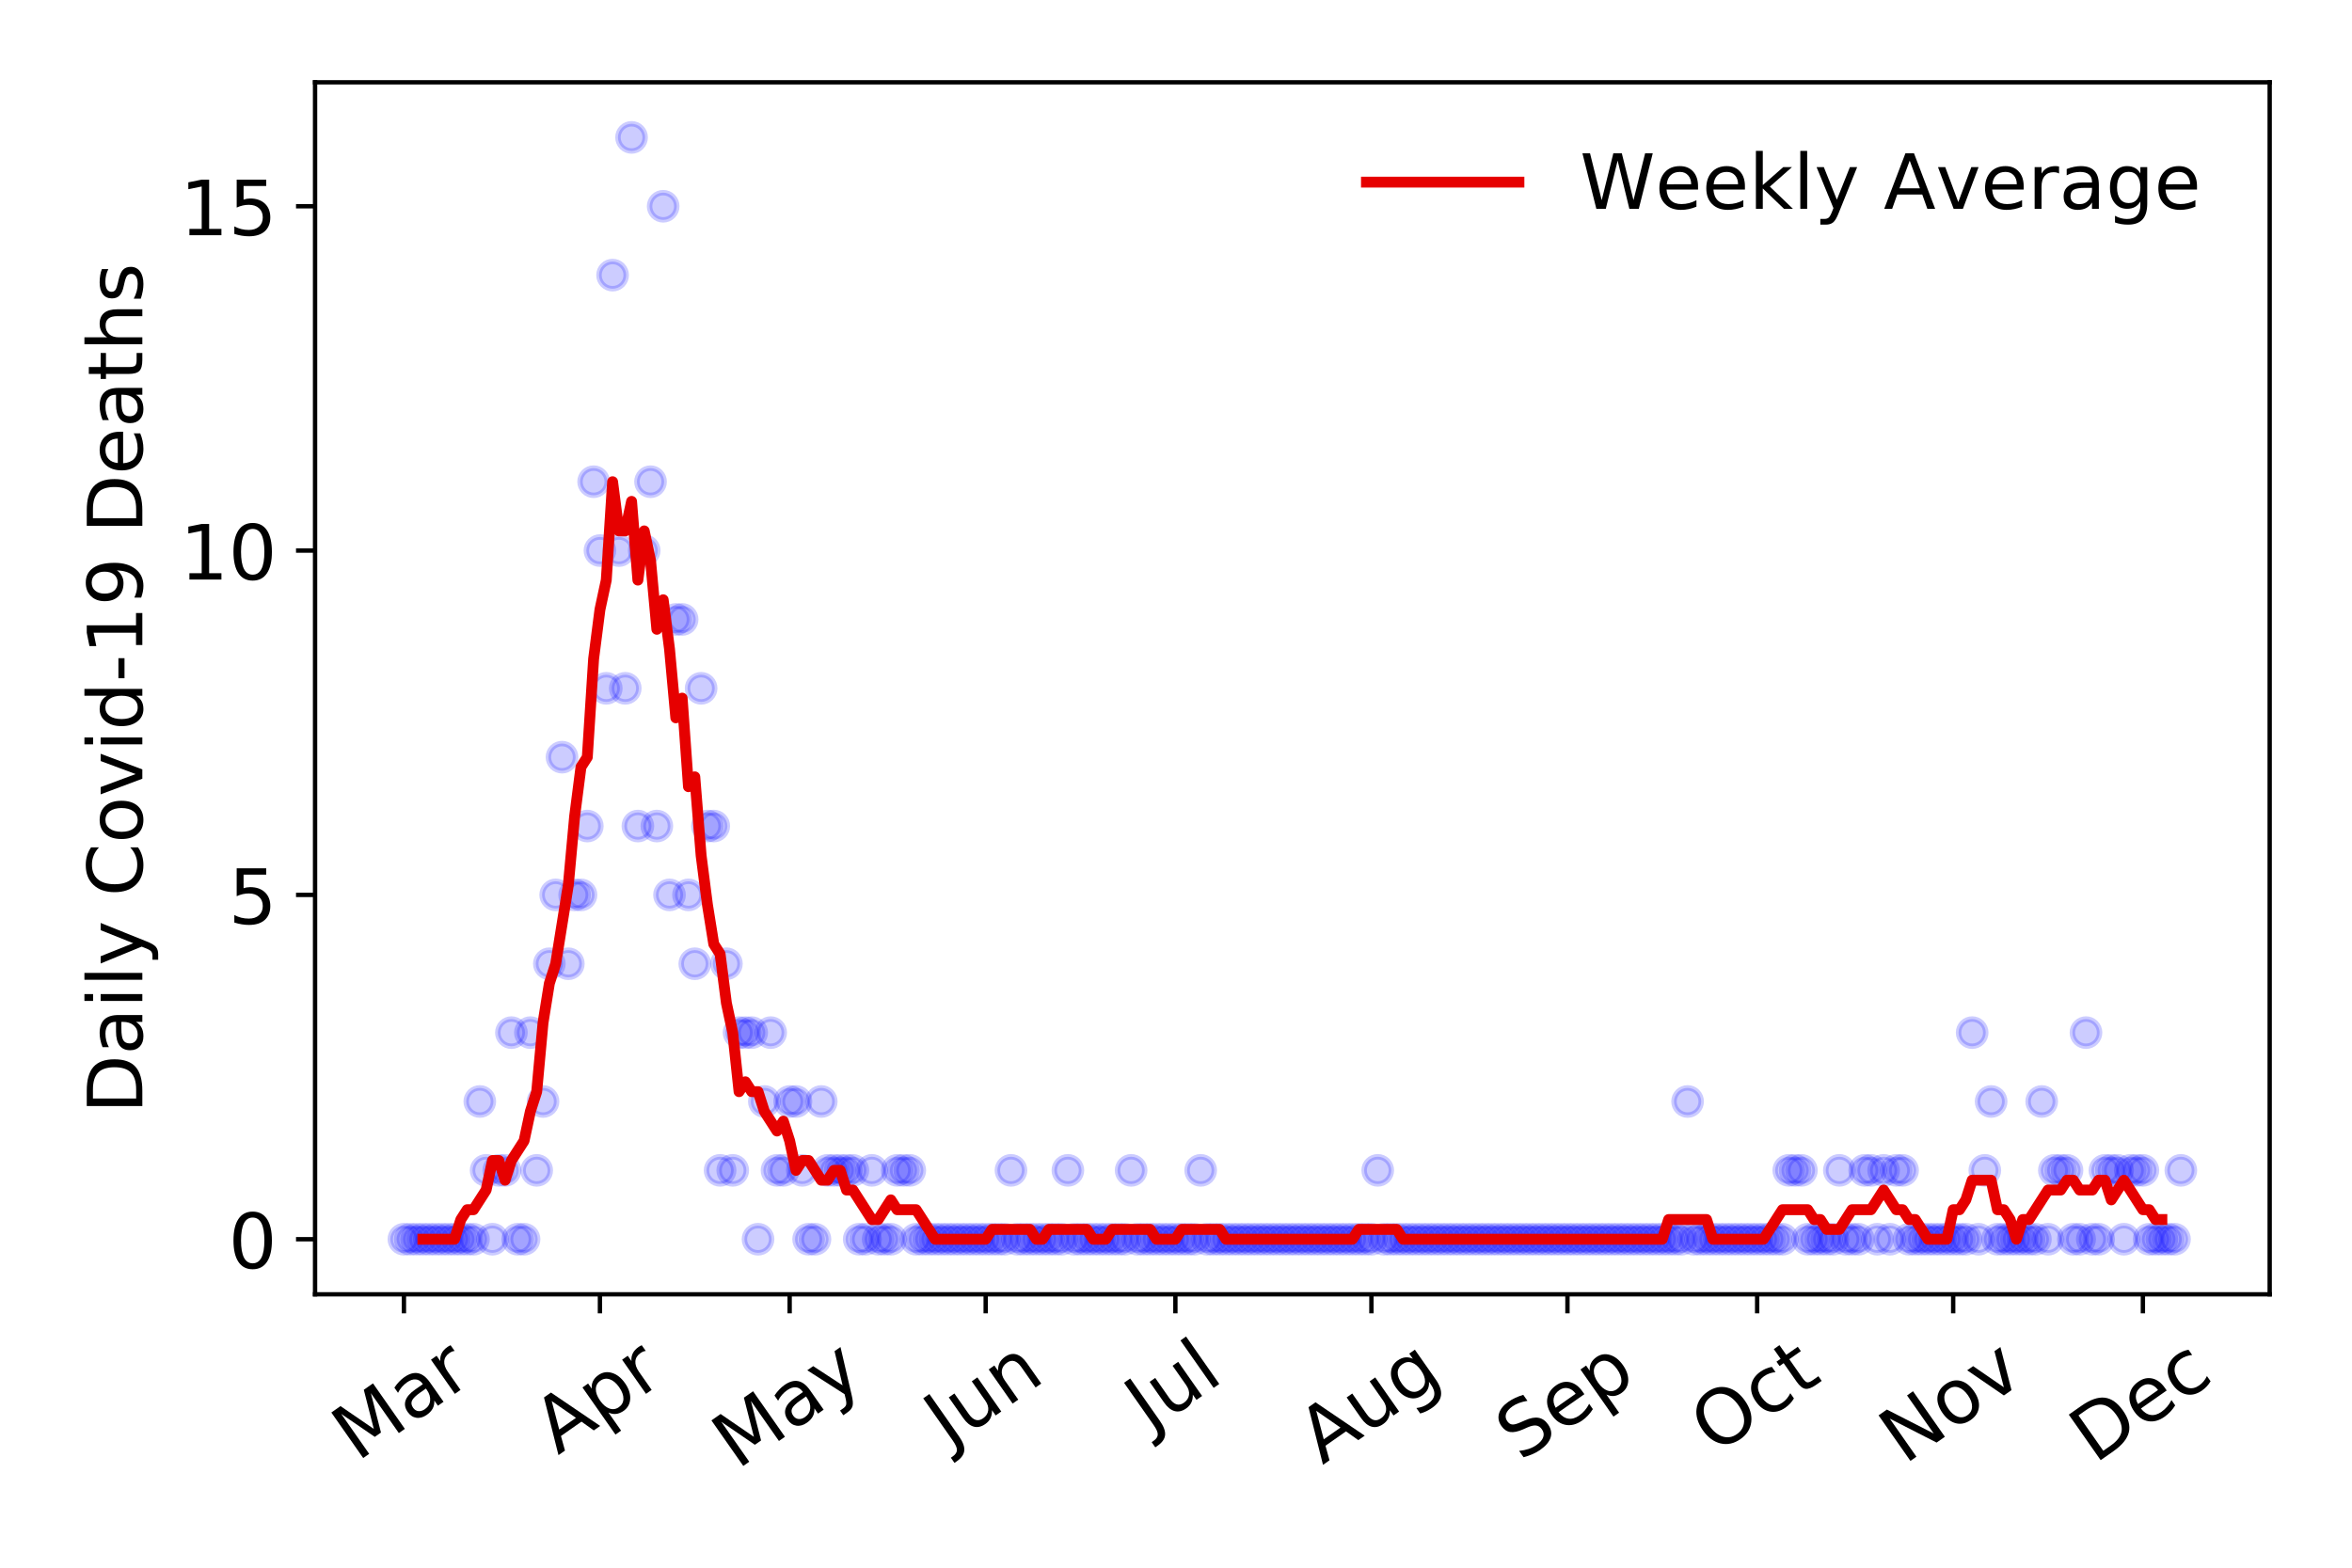<?xml version="1.0" encoding="utf-8" standalone="no"?>
<!DOCTYPE svg PUBLIC "-//W3C//DTD SVG 1.1//EN"
  "http://www.w3.org/Graphics/SVG/1.1/DTD/svg11.dtd">
<!-- Created with matplotlib (https://matplotlib.org/) -->
<svg height="288pt" version="1.1" viewBox="0 0 432 288" width="432pt" xmlns="http://www.w3.org/2000/svg" xmlns:xlink="http://www.w3.org/1999/xlink">
 <defs>
  <style type="text/css">
*{stroke-linecap:butt;stroke-linejoin:round;}
  </style>
 </defs>
 <g id="figure_1">
  <g id="patch_1">
   <path d="M 0 288 
L 432 288 
L 432 0 
L 0 0 
z
" style="fill:#ffffff;"/>
  </g>
  <g id="axes_1">
   <g id="patch_2">
    <path d="M 57.87 237.778 
L 416.88 237.778 
L 416.88 15.12 
L 57.87 15.12 
z
" style="fill:#ffffff;"/>
   </g>
   <g id="matplotlib.axis_1">
    <g id="xtick_1">
     <g id="line2d_1">
      <defs>
       <path d="M 0 0 
L 0 3.5 
" id="m22347f864c" style="stroke:#000000;stroke-width:0.8;"/>
      </defs>
      <g>
       <use style="stroke:#000000;stroke-width:0.8;" x="74.189" xlink:href="#m22347f864c" y="237.778"/>
      </g>
     </g>
     <g id="text_1">
      <!-- Mar -->
      <defs>
       <path d="M 9.812 72.906 
L 24.516 72.906 
L 43.109 23.297 
L 61.812 72.906 
L 76.516 72.906 
L 76.516 0 
L 66.891 0 
L 66.891 64.016 
L 48.094 14.016 
L 38.188 14.016 
L 19.391 64.016 
L 19.391 0 
L 9.812 0 
z
" id="DejaVuSans-77"/>
       <path d="M 34.281 27.484 
Q 23.391 27.484 19.188 25 
Q 14.984 22.516 14.984 16.5 
Q 14.984 11.719 18.141 8.906 
Q 21.297 6.109 26.703 6.109 
Q 34.188 6.109 38.703 11.406 
Q 43.219 16.703 43.219 25.484 
L 43.219 27.484 
z
M 52.203 31.203 
L 52.203 0 
L 43.219 0 
L 43.219 8.297 
Q 40.141 3.328 35.547 0.953 
Q 30.953 -1.422 24.312 -1.422 
Q 15.922 -1.422 10.953 3.297 
Q 6 8.016 6 15.922 
Q 6 25.141 12.172 29.828 
Q 18.359 34.516 30.609 34.516 
L 43.219 34.516 
L 43.219 35.406 
Q 43.219 41.609 39.141 45 
Q 35.062 48.391 27.688 48.391 
Q 23 48.391 18.547 47.266 
Q 14.109 46.141 10.016 43.891 
L 10.016 52.203 
Q 14.938 54.109 19.578 55.047 
Q 24.219 56 28.609 56 
Q 40.484 56 46.344 49.844 
Q 52.203 43.703 52.203 31.203 
z
" id="DejaVuSans-97"/>
       <path d="M 41.109 46.297 
Q 39.594 47.172 37.812 47.578 
Q 36.031 48 33.891 48 
Q 26.266 48 22.188 43.047 
Q 18.109 38.094 18.109 28.812 
L 18.109 0 
L 9.078 0 
L 9.078 54.688 
L 18.109 54.688 
L 18.109 46.188 
Q 20.953 51.172 25.484 53.578 
Q 30.031 56 36.531 56 
Q 37.453 56 38.578 55.875 
Q 39.703 55.766 41.062 55.516 
z
" id="DejaVuSans-114"/>
      </defs>
      <g transform="translate(65.586 268.643)rotate(-35)scale(0.14 -0.14)">
       <use xlink:href="#DejaVuSans-77"/>
       <use x="86.279" xlink:href="#DejaVuSans-97"/>
       <use x="147.559" xlink:href="#DejaVuSans-114"/>
      </g>
     </g>
    </g>
    <g id="xtick_2">
     <g id="line2d_2">
      <g>
       <use style="stroke:#000000;stroke-width:0.8;" x="110.194" xlink:href="#m22347f864c" y="237.778"/>
      </g>
     </g>
     <g id="text_2">
      <!-- Apr -->
      <defs>
       <path d="M 34.188 63.188 
L 20.797 26.906 
L 47.609 26.906 
z
M 28.609 72.906 
L 39.797 72.906 
L 67.578 0 
L 57.328 0 
L 50.688 18.703 
L 17.828 18.703 
L 11.188 0 
L 0.781 0 
z
" id="DejaVuSans-65"/>
       <path d="M 18.109 8.203 
L 18.109 -20.797 
L 9.078 -20.797 
L 9.078 54.688 
L 18.109 54.688 
L 18.109 46.391 
Q 20.953 51.266 25.266 53.625 
Q 29.594 56 35.594 56 
Q 45.562 56 51.781 48.094 
Q 58.016 40.188 58.016 27.297 
Q 58.016 14.406 51.781 6.484 
Q 45.562 -1.422 35.594 -1.422 
Q 29.594 -1.422 25.266 0.953 
Q 20.953 3.328 18.109 8.203 
z
M 48.688 27.297 
Q 48.688 37.203 44.609 42.844 
Q 40.531 48.484 33.406 48.484 
Q 26.266 48.484 22.188 42.844 
Q 18.109 37.203 18.109 27.297 
Q 18.109 17.391 22.188 11.75 
Q 26.266 6.109 33.406 6.109 
Q 40.531 6.109 44.609 11.75 
Q 48.688 17.391 48.688 27.297 
z
" id="DejaVuSans-112"/>
      </defs>
      <g transform="translate(102.49 267.384)rotate(-35)scale(0.14 -0.14)">
       <use xlink:href="#DejaVuSans-65"/>
       <use x="68.408" xlink:href="#DejaVuSans-112"/>
       <use x="131.885" xlink:href="#DejaVuSans-114"/>
      </g>
     </g>
    </g>
    <g id="xtick_3">
     <g id="line2d_3">
      <g>
       <use style="stroke:#000000;stroke-width:0.8;" x="145.038" xlink:href="#m22347f864c" y="237.778"/>
      </g>
     </g>
     <g id="text_3">
      <!-- May -->
      <defs>
       <path d="M 32.172 -5.078 
Q 28.375 -14.844 24.75 -17.812 
Q 21.141 -20.797 15.094 -20.797 
L 7.906 -20.797 
L 7.906 -13.281 
L 13.188 -13.281 
Q 16.891 -13.281 18.938 -11.516 
Q 21 -9.766 23.484 -3.219 
L 25.094 0.875 
L 2.984 54.688 
L 12.5 54.688 
L 29.594 11.922 
L 46.688 54.688 
L 56.203 54.688 
z
" id="DejaVuSans-121"/>
      </defs>
      <g transform="translate(135.399 270.094)rotate(-35)scale(0.14 -0.14)">
       <use xlink:href="#DejaVuSans-77"/>
       <use x="86.279" xlink:href="#DejaVuSans-97"/>
       <use x="147.559" xlink:href="#DejaVuSans-121"/>
      </g>
     </g>
    </g>
    <g id="xtick_4">
     <g id="line2d_4">
      <g>
       <use style="stroke:#000000;stroke-width:0.8;" x="181.044" xlink:href="#m22347f864c" y="237.778"/>
      </g>
     </g>
     <g id="text_4">
      <!-- Jun -->
      <defs>
       <path d="M 9.812 72.906 
L 19.672 72.906 
L 19.672 5.078 
Q 19.672 -8.109 14.672 -14.062 
Q 9.672 -20.016 -1.422 -20.016 
L -5.172 -20.016 
L -5.172 -11.719 
L -2.094 -11.719 
Q 4.438 -11.719 7.125 -8.047 
Q 9.812 -4.391 9.812 5.078 
z
" id="DejaVuSans-74"/>
       <path d="M 8.5 21.578 
L 8.5 54.688 
L 17.484 54.688 
L 17.484 21.922 
Q 17.484 14.156 20.5 10.266 
Q 23.531 6.391 29.594 6.391 
Q 36.859 6.391 41.078 11.031 
Q 45.312 15.672 45.312 23.688 
L 45.312 54.688 
L 54.297 54.688 
L 54.297 0 
L 45.312 0 
L 45.312 8.406 
Q 42.047 3.422 37.719 1 
Q 33.406 -1.422 27.688 -1.422 
Q 18.266 -1.422 13.375 4.438 
Q 8.5 10.297 8.5 21.578 
z
M 31.109 56 
z
" id="DejaVuSans-117"/>
       <path d="M 54.891 33.016 
L 54.891 0 
L 45.906 0 
L 45.906 32.719 
Q 45.906 40.484 42.875 44.328 
Q 39.844 48.188 33.797 48.188 
Q 26.516 48.188 22.312 43.547 
Q 18.109 38.922 18.109 30.906 
L 18.109 0 
L 9.078 0 
L 9.078 54.688 
L 18.109 54.688 
L 18.109 46.188 
Q 21.344 51.125 25.703 53.562 
Q 30.078 56 35.797 56 
Q 45.219 56 50.047 50.172 
Q 54.891 44.344 54.891 33.016 
z
" id="DejaVuSans-110"/>
      </defs>
      <g transform="translate(174.3 266.039)rotate(-35)scale(0.14 -0.14)">
       <use xlink:href="#DejaVuSans-74"/>
       <use x="29.492" xlink:href="#DejaVuSans-117"/>
       <use x="92.871" xlink:href="#DejaVuSans-110"/>
      </g>
     </g>
    </g>
    <g id="xtick_5">
     <g id="line2d_5">
      <g>
       <use style="stroke:#000000;stroke-width:0.8;" x="215.888" xlink:href="#m22347f864c" y="237.778"/>
      </g>
     </g>
     <g id="text_5">
      <!-- Jul -->
      <defs>
       <path d="M 9.422 75.984 
L 18.406 75.984 
L 18.406 0 
L 9.422 0 
z
" id="DejaVuSans-108"/>
      </defs>
      <g transform="translate(211.185 263.181)rotate(-35)scale(0.14 -0.14)">
       <use xlink:href="#DejaVuSans-74"/>
       <use x="29.492" xlink:href="#DejaVuSans-117"/>
       <use x="92.871" xlink:href="#DejaVuSans-108"/>
      </g>
     </g>
    </g>
    <g id="xtick_6">
     <g id="line2d_6">
      <g>
       <use style="stroke:#000000;stroke-width:0.8;" x="251.893" xlink:href="#m22347f864c" y="237.778"/>
      </g>
     </g>
     <g id="text_6">
      <!-- Aug -->
      <defs>
       <path d="M 45.406 27.984 
Q 45.406 37.75 41.375 43.109 
Q 37.359 48.484 30.078 48.484 
Q 22.859 48.484 18.828 43.109 
Q 14.797 37.75 14.797 27.984 
Q 14.797 18.266 18.828 12.891 
Q 22.859 7.516 30.078 7.516 
Q 37.359 7.516 41.375 12.891 
Q 45.406 18.266 45.406 27.984 
z
M 54.391 6.781 
Q 54.391 -7.172 48.188 -13.984 
Q 42 -20.797 29.203 -20.797 
Q 24.469 -20.797 20.266 -20.094 
Q 16.062 -19.391 12.109 -17.922 
L 12.109 -9.188 
Q 16.062 -11.328 19.922 -12.344 
Q 23.781 -13.375 27.781 -13.375 
Q 36.625 -13.375 41.016 -8.766 
Q 45.406 -4.156 45.406 5.172 
L 45.406 9.625 
Q 42.625 4.781 38.281 2.391 
Q 33.938 0 27.875 0 
Q 17.828 0 11.672 7.656 
Q 5.516 15.328 5.516 27.984 
Q 5.516 40.672 11.672 48.328 
Q 17.828 56 27.875 56 
Q 33.938 56 38.281 53.609 
Q 42.625 51.219 45.406 46.391 
L 45.406 54.688 
L 54.391 54.688 
z
" id="DejaVuSans-103"/>
      </defs>
      <g transform="translate(242.913 269.172)rotate(-35)scale(0.14 -0.14)">
       <use xlink:href="#DejaVuSans-65"/>
       <use x="68.408" xlink:href="#DejaVuSans-117"/>
       <use x="131.787" xlink:href="#DejaVuSans-103"/>
      </g>
     </g>
    </g>
    <g id="xtick_7">
     <g id="line2d_7">
      <g>
       <use style="stroke:#000000;stroke-width:0.8;" x="287.899" xlink:href="#m22347f864c" y="237.778"/>
      </g>
     </g>
     <g id="text_7">
      <!-- Sep -->
      <defs>
       <path d="M 53.516 70.516 
L 53.516 60.891 
Q 47.906 63.578 42.922 64.891 
Q 37.938 66.219 33.297 66.219 
Q 25.25 66.219 20.875 63.094 
Q 16.5 59.969 16.5 54.203 
Q 16.5 49.359 19.406 46.891 
Q 22.312 44.438 30.422 42.922 
L 36.375 41.703 
Q 47.406 39.594 52.656 34.297 
Q 57.906 29 57.906 20.125 
Q 57.906 9.516 50.797 4.047 
Q 43.703 -1.422 29.984 -1.422 
Q 24.812 -1.422 18.969 -0.25 
Q 13.141 0.922 6.891 3.219 
L 6.891 13.375 
Q 12.891 10.016 18.656 8.297 
Q 24.422 6.594 29.984 6.594 
Q 38.422 6.594 43.016 9.906 
Q 47.609 13.234 47.609 19.391 
Q 47.609 24.75 44.312 27.781 
Q 41.016 30.812 33.5 32.328 
L 27.484 33.5 
Q 16.453 35.688 11.516 40.375 
Q 6.594 45.062 6.594 53.422 
Q 6.594 63.094 13.406 68.656 
Q 20.219 74.219 32.172 74.219 
Q 37.312 74.219 42.625 73.281 
Q 47.953 72.359 53.516 70.516 
z
" id="DejaVuSans-83"/>
       <path d="M 56.203 29.594 
L 56.203 25.203 
L 14.891 25.203 
Q 15.484 15.922 20.484 11.062 
Q 25.484 6.203 34.422 6.203 
Q 39.594 6.203 44.453 7.469 
Q 49.312 8.734 54.109 11.281 
L 54.109 2.781 
Q 49.266 0.734 44.188 -0.344 
Q 39.109 -1.422 33.891 -1.422 
Q 20.797 -1.422 13.156 6.188 
Q 5.516 13.812 5.516 26.812 
Q 5.516 40.234 12.766 48.109 
Q 20.016 56 32.328 56 
Q 43.359 56 49.781 48.891 
Q 56.203 41.797 56.203 29.594 
z
M 47.219 32.234 
Q 47.125 39.594 43.094 43.984 
Q 39.062 48.391 32.422 48.391 
Q 24.906 48.391 20.391 44.141 
Q 15.875 39.891 15.188 32.172 
z
" id="DejaVuSans-101"/>
      </defs>
      <g transform="translate(279.306 268.629)rotate(-35)scale(0.14 -0.14)">
       <use xlink:href="#DejaVuSans-83"/>
       <use x="63.477" xlink:href="#DejaVuSans-101"/>
       <use x="125" xlink:href="#DejaVuSans-112"/>
      </g>
     </g>
    </g>
    <g id="xtick_8">
     <g id="line2d_8">
      <g>
       <use style="stroke:#000000;stroke-width:0.8;" x="322.743" xlink:href="#m22347f864c" y="237.778"/>
      </g>
     </g>
     <g id="text_8">
      <!-- Oct -->
      <defs>
       <path d="M 39.406 66.219 
Q 28.656 66.219 22.328 58.203 
Q 16.016 50.203 16.016 36.375 
Q 16.016 22.609 22.328 14.594 
Q 28.656 6.594 39.406 6.594 
Q 50.141 6.594 56.422 14.594 
Q 62.703 22.609 62.703 36.375 
Q 62.703 50.203 56.422 58.203 
Q 50.141 66.219 39.406 66.219 
z
M 39.406 74.219 
Q 54.734 74.219 63.906 63.938 
Q 73.094 53.656 73.094 36.375 
Q 73.094 19.141 63.906 8.859 
Q 54.734 -1.422 39.406 -1.422 
Q 24.031 -1.422 14.812 8.828 
Q 5.609 19.094 5.609 36.375 
Q 5.609 53.656 14.812 63.938 
Q 24.031 74.219 39.406 74.219 
z
" id="DejaVuSans-79"/>
       <path d="M 48.781 52.594 
L 48.781 44.188 
Q 44.969 46.297 41.141 47.344 
Q 37.312 48.391 33.406 48.391 
Q 24.656 48.391 19.812 42.844 
Q 14.984 37.312 14.984 27.297 
Q 14.984 17.281 19.812 11.734 
Q 24.656 6.203 33.406 6.203 
Q 37.312 6.203 41.141 7.25 
Q 44.969 8.297 48.781 10.406 
L 48.781 2.094 
Q 45.016 0.344 40.984 -0.531 
Q 36.969 -1.422 32.422 -1.422 
Q 20.062 -1.422 12.781 6.344 
Q 5.516 14.109 5.516 27.297 
Q 5.516 40.672 12.859 48.328 
Q 20.219 56 33.016 56 
Q 37.156 56 41.109 55.141 
Q 45.062 54.297 48.781 52.594 
z
" id="DejaVuSans-99"/>
       <path d="M 18.312 70.219 
L 18.312 54.688 
L 36.812 54.688 
L 36.812 47.703 
L 18.312 47.703 
L 18.312 18.016 
Q 18.312 11.328 20.141 9.422 
Q 21.969 7.516 27.594 7.516 
L 36.812 7.516 
L 36.812 0 
L 27.594 0 
Q 17.188 0 13.234 3.875 
Q 9.281 7.766 9.281 18.016 
L 9.281 47.703 
L 2.688 47.703 
L 2.688 54.688 
L 9.281 54.688 
L 9.281 70.219 
z
" id="DejaVuSans-116"/>
      </defs>
      <g transform="translate(315.044 267.377)rotate(-35)scale(0.14 -0.14)">
       <use xlink:href="#DejaVuSans-79"/>
       <use x="78.711" xlink:href="#DejaVuSans-99"/>
       <use x="133.691" xlink:href="#DejaVuSans-116"/>
      </g>
     </g>
    </g>
    <g id="xtick_9">
     <g id="line2d_9">
      <g>
       <use style="stroke:#000000;stroke-width:0.8;" x="358.748" xlink:href="#m22347f864c" y="237.778"/>
      </g>
     </g>
     <g id="text_9">
      <!-- Nov -->
      <defs>
       <path d="M 9.812 72.906 
L 23.094 72.906 
L 55.422 11.922 
L 55.422 72.906 
L 64.984 72.906 
L 64.984 0 
L 51.703 0 
L 19.391 60.984 
L 19.391 0 
L 9.812 0 
z
" id="DejaVuSans-78"/>
       <path d="M 30.609 48.391 
Q 23.391 48.391 19.188 42.75 
Q 14.984 37.109 14.984 27.297 
Q 14.984 17.484 19.156 11.844 
Q 23.344 6.203 30.609 6.203 
Q 37.797 6.203 41.984 11.859 
Q 46.188 17.531 46.188 27.297 
Q 46.188 37.016 41.984 42.703 
Q 37.797 48.391 30.609 48.391 
z
M 30.609 56 
Q 42.328 56 49.016 48.375 
Q 55.719 40.766 55.719 27.297 
Q 55.719 13.875 49.016 6.219 
Q 42.328 -1.422 30.609 -1.422 
Q 18.844 -1.422 12.172 6.219 
Q 5.516 13.875 5.516 27.297 
Q 5.516 40.766 12.172 48.375 
Q 18.844 56 30.609 56 
z
" id="DejaVuSans-111"/>
       <path d="M 2.984 54.688 
L 12.5 54.688 
L 29.594 8.797 
L 46.688 54.688 
L 56.203 54.688 
L 35.688 0 
L 23.484 0 
z
" id="DejaVuSans-118"/>
      </defs>
      <g transform="translate(349.772 269.166)rotate(-35)scale(0.14 -0.14)">
       <use xlink:href="#DejaVuSans-78"/>
       <use x="74.805" xlink:href="#DejaVuSans-111"/>
       <use x="135.986" xlink:href="#DejaVuSans-118"/>
      </g>
     </g>
    </g>
    <g id="xtick_10">
     <g id="line2d_10">
      <g>
       <use style="stroke:#000000;stroke-width:0.8;" x="393.593" xlink:href="#m22347f864c" y="237.778"/>
      </g>
     </g>
     <g id="text_10">
      <!-- Dec -->
      <defs>
       <path d="M 19.672 64.797 
L 19.672 8.109 
L 31.594 8.109 
Q 46.688 8.109 53.688 14.938 
Q 60.688 21.781 60.688 36.531 
Q 60.688 51.172 53.688 57.984 
Q 46.688 64.797 31.594 64.797 
z
M 9.812 72.906 
L 30.078 72.906 
Q 51.266 72.906 61.172 64.094 
Q 71.094 55.281 71.094 36.531 
Q 71.094 17.672 61.125 8.828 
Q 51.172 0 30.078 0 
L 9.812 0 
z
" id="DejaVuSans-68"/>
      </defs>
      <g transform="translate(384.712 269.032)rotate(-35)scale(0.14 -0.14)">
       <use xlink:href="#DejaVuSans-68"/>
       <use x="77.002" xlink:href="#DejaVuSans-101"/>
       <use x="138.525" xlink:href="#DejaVuSans-99"/>
      </g>
     </g>
    </g>
   </g>
   <g id="matplotlib.axis_2">
    <g id="ytick_1">
     <g id="line2d_11">
      <defs>
       <path d="M 0 0 
L -3.5 0 
" id="m23fa7108a7" style="stroke:#000000;stroke-width:0.8;"/>
      </defs>
      <g>
       <use style="stroke:#000000;stroke-width:0.8;" x="57.87" xlink:href="#m23fa7108a7" y="227.657"/>
      </g>
     </g>
     <g id="text_11">
      <!-- 0 -->
      <defs>
       <path d="M 31.781 66.406 
Q 24.172 66.406 20.328 58.906 
Q 16.5 51.422 16.5 36.375 
Q 16.5 21.391 20.328 13.891 
Q 24.172 6.391 31.781 6.391 
Q 39.453 6.391 43.281 13.891 
Q 47.125 21.391 47.125 36.375 
Q 47.125 51.422 43.281 58.906 
Q 39.453 66.406 31.781 66.406 
z
M 31.781 74.219 
Q 44.047 74.219 50.516 64.516 
Q 56.984 54.828 56.984 36.375 
Q 56.984 17.969 50.516 8.266 
Q 44.047 -1.422 31.781 -1.422 
Q 19.531 -1.422 13.062 8.266 
Q 6.594 17.969 6.594 36.375 
Q 6.594 54.828 13.062 64.516 
Q 19.531 74.219 31.781 74.219 
z
" id="DejaVuSans-48"/>
      </defs>
      <g transform="translate(41.962 232.976)scale(0.14 -0.14)">
       <use xlink:href="#DejaVuSans-48"/>
      </g>
     </g>
    </g>
    <g id="ytick_2">
     <g id="line2d_12">
      <g>
       <use style="stroke:#000000;stroke-width:0.8;" x="57.87" xlink:href="#m23fa7108a7" y="164.402"/>
      </g>
     </g>
     <g id="text_12">
      <!-- 5 -->
      <defs>
       <path d="M 10.797 72.906 
L 49.516 72.906 
L 49.516 64.594 
L 19.828 64.594 
L 19.828 46.734 
Q 21.969 47.469 24.109 47.828 
Q 26.266 48.188 28.422 48.188 
Q 40.625 48.188 47.75 41.5 
Q 54.891 34.812 54.891 23.391 
Q 54.891 11.625 47.562 5.094 
Q 40.234 -1.422 26.906 -1.422 
Q 22.312 -1.422 17.547 -0.641 
Q 12.797 0.141 7.719 1.703 
L 7.719 11.625 
Q 12.109 9.234 16.797 8.062 
Q 21.484 6.891 26.703 6.891 
Q 35.156 6.891 40.078 11.328 
Q 45.016 15.766 45.016 23.391 
Q 45.016 31 40.078 35.438 
Q 35.156 39.891 26.703 39.891 
Q 22.75 39.891 18.812 39.016 
Q 14.891 38.141 10.797 36.281 
z
" id="DejaVuSans-53"/>
      </defs>
      <g transform="translate(41.962 169.721)scale(0.14 -0.14)">
       <use xlink:href="#DejaVuSans-53"/>
      </g>
     </g>
    </g>
    <g id="ytick_3">
     <g id="line2d_13">
      <g>
       <use style="stroke:#000000;stroke-width:0.8;" x="57.87" xlink:href="#m23fa7108a7" y="101.147"/>
      </g>
     </g>
     <g id="text_13">
      <!-- 10 -->
      <defs>
       <path d="M 12.406 8.297 
L 28.516 8.297 
L 28.516 63.922 
L 10.984 60.406 
L 10.984 69.391 
L 28.422 72.906 
L 38.281 72.906 
L 38.281 8.297 
L 54.391 8.297 
L 54.391 0 
L 12.406 0 
z
" id="DejaVuSans-49"/>
      </defs>
      <g transform="translate(33.055 106.466)scale(0.14 -0.14)">
       <use xlink:href="#DejaVuSans-49"/>
       <use x="63.623" xlink:href="#DejaVuSans-48"/>
      </g>
     </g>
    </g>
    <g id="ytick_4">
     <g id="line2d_14">
      <g>
       <use style="stroke:#000000;stroke-width:0.8;" x="57.87" xlink:href="#m23fa7108a7" y="37.892"/>
      </g>
     </g>
     <g id="text_14">
      <!-- 15 -->
      <g transform="translate(33.055 43.211)scale(0.14 -0.14)">
       <use xlink:href="#DejaVuSans-49"/>
       <use x="63.623" xlink:href="#DejaVuSans-53"/>
      </g>
     </g>
    </g>
    <g id="text_15">
     <!-- Daily Covid-19 Deaths -->
     <defs>
      <path d="M 9.422 54.688 
L 18.406 54.688 
L 18.406 0 
L 9.422 0 
z
M 9.422 75.984 
L 18.406 75.984 
L 18.406 64.594 
L 9.422 64.594 
z
" id="DejaVuSans-105"/>
      <path id="DejaVuSans-32"/>
      <path d="M 64.406 67.281 
L 64.406 56.891 
Q 59.422 61.531 53.781 63.812 
Q 48.141 66.109 41.797 66.109 
Q 29.297 66.109 22.656 58.469 
Q 16.016 50.828 16.016 36.375 
Q 16.016 21.969 22.656 14.328 
Q 29.297 6.688 41.797 6.688 
Q 48.141 6.688 53.781 8.984 
Q 59.422 11.281 64.406 15.922 
L 64.406 5.609 
Q 59.234 2.094 53.438 0.328 
Q 47.656 -1.422 41.219 -1.422 
Q 24.656 -1.422 15.125 8.703 
Q 5.609 18.844 5.609 36.375 
Q 5.609 53.953 15.125 64.078 
Q 24.656 74.219 41.219 74.219 
Q 47.75 74.219 53.531 72.484 
Q 59.328 70.75 64.406 67.281 
z
" id="DejaVuSans-67"/>
      <path d="M 45.406 46.391 
L 45.406 75.984 
L 54.391 75.984 
L 54.391 0 
L 45.406 0 
L 45.406 8.203 
Q 42.578 3.328 38.25 0.953 
Q 33.938 -1.422 27.875 -1.422 
Q 17.969 -1.422 11.734 6.484 
Q 5.516 14.406 5.516 27.297 
Q 5.516 40.188 11.734 48.094 
Q 17.969 56 27.875 56 
Q 33.938 56 38.25 53.625 
Q 42.578 51.266 45.406 46.391 
z
M 14.797 27.297 
Q 14.797 17.391 18.875 11.75 
Q 22.953 6.109 30.078 6.109 
Q 37.203 6.109 41.297 11.75 
Q 45.406 17.391 45.406 27.297 
Q 45.406 37.203 41.297 42.844 
Q 37.203 48.484 30.078 48.484 
Q 22.953 48.484 18.875 42.844 
Q 14.797 37.203 14.797 27.297 
z
" id="DejaVuSans-100"/>
      <path d="M 4.891 31.391 
L 31.203 31.391 
L 31.203 23.391 
L 4.891 23.391 
z
" id="DejaVuSans-45"/>
      <path d="M 10.984 1.516 
L 10.984 10.5 
Q 14.703 8.734 18.5 7.812 
Q 22.312 6.891 25.984 6.891 
Q 35.75 6.891 40.891 13.453 
Q 46.047 20.016 46.781 33.406 
Q 43.953 29.203 39.594 26.953 
Q 35.25 24.703 29.984 24.703 
Q 19.047 24.703 12.672 31.312 
Q 6.297 37.938 6.297 49.422 
Q 6.297 60.641 12.938 67.422 
Q 19.578 74.219 30.609 74.219 
Q 43.266 74.219 49.922 64.516 
Q 56.594 54.828 56.594 36.375 
Q 56.594 19.141 48.406 8.859 
Q 40.234 -1.422 26.422 -1.422 
Q 22.703 -1.422 18.891 -0.688 
Q 15.094 0.047 10.984 1.516 
z
M 30.609 32.422 
Q 37.25 32.422 41.125 36.953 
Q 45.016 41.5 45.016 49.422 
Q 45.016 57.281 41.125 61.844 
Q 37.25 66.406 30.609 66.406 
Q 23.969 66.406 20.094 61.844 
Q 16.219 57.281 16.219 49.422 
Q 16.219 41.5 20.094 36.953 
Q 23.969 32.422 30.609 32.422 
z
" id="DejaVuSans-57"/>
      <path d="M 54.891 33.016 
L 54.891 0 
L 45.906 0 
L 45.906 32.719 
Q 45.906 40.484 42.875 44.328 
Q 39.844 48.188 33.797 48.188 
Q 26.516 48.188 22.312 43.547 
Q 18.109 38.922 18.109 30.906 
L 18.109 0 
L 9.078 0 
L 9.078 75.984 
L 18.109 75.984 
L 18.109 46.188 
Q 21.344 51.125 25.703 53.562 
Q 30.078 56 35.797 56 
Q 45.219 56 50.047 50.172 
Q 54.891 44.344 54.891 33.016 
z
" id="DejaVuSans-104"/>
      <path d="M 44.281 53.078 
L 44.281 44.578 
Q 40.484 46.531 36.375 47.5 
Q 32.281 48.484 27.875 48.484 
Q 21.188 48.484 17.844 46.438 
Q 14.5 44.391 14.5 40.281 
Q 14.5 37.156 16.891 35.375 
Q 19.281 33.594 26.516 31.984 
L 29.594 31.297 
Q 39.156 29.25 43.188 25.516 
Q 47.219 21.781 47.219 15.094 
Q 47.219 7.469 41.188 3.016 
Q 35.156 -1.422 24.609 -1.422 
Q 20.219 -1.422 15.453 -0.562 
Q 10.688 0.297 5.422 2 
L 5.422 11.281 
Q 10.406 8.688 15.234 7.391 
Q 20.062 6.109 24.812 6.109 
Q 31.156 6.109 34.562 8.281 
Q 37.984 10.453 37.984 14.406 
Q 37.984 18.062 35.516 20.016 
Q 33.062 21.969 24.703 23.781 
L 21.578 24.516 
Q 13.234 26.266 9.516 29.906 
Q 5.812 33.547 5.812 39.891 
Q 5.812 47.609 11.281 51.797 
Q 16.75 56 26.812 56 
Q 31.781 56 36.172 55.266 
Q 40.578 54.547 44.281 53.078 
z
" id="DejaVuSans-115"/>
     </defs>
     <g transform="translate(26.143 204.56)rotate(-90)scale(0.14 -0.14)">
      <use xlink:href="#DejaVuSans-68"/>
      <use x="77.002" xlink:href="#DejaVuSans-97"/>
      <use x="138.281" xlink:href="#DejaVuSans-105"/>
      <use x="166.064" xlink:href="#DejaVuSans-108"/>
      <use x="193.848" xlink:href="#DejaVuSans-121"/>
      <use x="253.027" xlink:href="#DejaVuSans-32"/>
      <use x="284.814" xlink:href="#DejaVuSans-67"/>
      <use x="354.639" xlink:href="#DejaVuSans-111"/>
      <use x="415.82" xlink:href="#DejaVuSans-118"/>
      <use x="475" xlink:href="#DejaVuSans-105"/>
      <use x="502.783" xlink:href="#DejaVuSans-100"/>
      <use x="566.26" xlink:href="#DejaVuSans-45"/>
      <use x="602.344" xlink:href="#DejaVuSans-49"/>
      <use x="665.967" xlink:href="#DejaVuSans-57"/>
      <use x="729.59" xlink:href="#DejaVuSans-32"/>
      <use x="761.377" xlink:href="#DejaVuSans-68"/>
      <use x="838.379" xlink:href="#DejaVuSans-101"/>
      <use x="899.902" xlink:href="#DejaVuSans-97"/>
      <use x="961.182" xlink:href="#DejaVuSans-116"/>
      <use x="1000.391" xlink:href="#DejaVuSans-104"/>
      <use x="1063.77" xlink:href="#DejaVuSans-115"/>
     </g>
    </g>
   </g>
   <g id="line2d_15">
    <defs>
     <path d="M 0 2.5 
C 0.663 2.5 1.299 2.237 1.768 1.768 
C 2.237 1.299 2.5 0.663 2.5 0 
C 2.5 -0.663 2.237 -1.299 1.768 -1.768 
C 1.299 -2.237 0.663 -2.5 0 -2.5 
C -0.663 -2.5 -1.299 -2.237 -1.768 -1.768 
C -2.237 -1.299 -2.5 -0.663 -2.5 0 
C -2.5 0.663 -2.237 1.299 -1.768 1.768 
C -1.299 2.237 -0.663 2.5 0 2.5 
z
" id="m10577d454b" style="stroke:#0000ff;stroke-opacity:0.2;"/>
    </defs>
    <g clip-path="url(#p7f1af55d14)">
     <use style="fill:#0000ff;fill-opacity:0.2;stroke:#0000ff;stroke-opacity:0.2;" x="74.189" xlink:href="#m10577d454b" y="227.657"/>
     <use style="fill:#0000ff;fill-opacity:0.2;stroke:#0000ff;stroke-opacity:0.2;" x="75.35" xlink:href="#m10577d454b" y="227.657"/>
     <use style="fill:#0000ff;fill-opacity:0.2;stroke:#0000ff;stroke-opacity:0.2;" x="76.512" xlink:href="#m10577d454b" y="227.657"/>
     <use style="fill:#0000ff;fill-opacity:0.2;stroke:#0000ff;stroke-opacity:0.2;" x="77.673" xlink:href="#m10577d454b" y="227.657"/>
     <use style="fill:#0000ff;fill-opacity:0.2;stroke:#0000ff;stroke-opacity:0.2;" x="78.835" xlink:href="#m10577d454b" y="227.657"/>
     <use style="fill:#0000ff;fill-opacity:0.2;stroke:#0000ff;stroke-opacity:0.2;" x="79.996" xlink:href="#m10577d454b" y="227.657"/>
     <use style="fill:#0000ff;fill-opacity:0.2;stroke:#0000ff;stroke-opacity:0.2;" x="81.157" xlink:href="#m10577d454b" y="227.657"/>
     <use style="fill:#0000ff;fill-opacity:0.2;stroke:#0000ff;stroke-opacity:0.2;" x="82.319" xlink:href="#m10577d454b" y="227.657"/>
     <use style="fill:#0000ff;fill-opacity:0.2;stroke:#0000ff;stroke-opacity:0.2;" x="83.48" xlink:href="#m10577d454b" y="227.657"/>
     <use style="fill:#0000ff;fill-opacity:0.2;stroke:#0000ff;stroke-opacity:0.2;" x="84.642" xlink:href="#m10577d454b" y="227.657"/>
     <use style="fill:#0000ff;fill-opacity:0.2;stroke:#0000ff;stroke-opacity:0.2;" x="85.803" xlink:href="#m10577d454b" y="227.657"/>
     <use style="fill:#0000ff;fill-opacity:0.2;stroke:#0000ff;stroke-opacity:0.2;" x="86.965" xlink:href="#m10577d454b" y="227.657"/>
     <use style="fill:#0000ff;fill-opacity:0.2;stroke:#0000ff;stroke-opacity:0.2;" x="88.126" xlink:href="#m10577d454b" y="202.355"/>
     <use style="fill:#0000ff;fill-opacity:0.2;stroke:#0000ff;stroke-opacity:0.2;" x="89.288" xlink:href="#m10577d454b" y="215.006"/>
     <use style="fill:#0000ff;fill-opacity:0.2;stroke:#0000ff;stroke-opacity:0.2;" x="90.449" xlink:href="#m10577d454b" y="227.657"/>
     <use style="fill:#0000ff;fill-opacity:0.2;stroke:#0000ff;stroke-opacity:0.2;" x="91.611" xlink:href="#m10577d454b" y="215.006"/>
     <use style="fill:#0000ff;fill-opacity:0.2;stroke:#0000ff;stroke-opacity:0.2;" x="92.772" xlink:href="#m10577d454b" y="215.006"/>
     <use style="fill:#0000ff;fill-opacity:0.2;stroke:#0000ff;stroke-opacity:0.2;" x="93.934" xlink:href="#m10577d454b" y="189.704"/>
     <use style="fill:#0000ff;fill-opacity:0.2;stroke:#0000ff;stroke-opacity:0.2;" x="95.095" xlink:href="#m10577d454b" y="227.657"/>
     <use style="fill:#0000ff;fill-opacity:0.2;stroke:#0000ff;stroke-opacity:0.2;" x="96.257" xlink:href="#m10577d454b" y="227.657"/>
     <use style="fill:#0000ff;fill-opacity:0.2;stroke:#0000ff;stroke-opacity:0.2;" x="97.418" xlink:href="#m10577d454b" y="189.704"/>
     <use style="fill:#0000ff;fill-opacity:0.2;stroke:#0000ff;stroke-opacity:0.2;" x="98.579" xlink:href="#m10577d454b" y="215.006"/>
     <use style="fill:#0000ff;fill-opacity:0.2;stroke:#0000ff;stroke-opacity:0.2;" x="99.741" xlink:href="#m10577d454b" y="202.355"/>
     <use style="fill:#0000ff;fill-opacity:0.2;stroke:#0000ff;stroke-opacity:0.2;" x="100.902" xlink:href="#m10577d454b" y="177.053"/>
     <use style="fill:#0000ff;fill-opacity:0.2;stroke:#0000ff;stroke-opacity:0.2;" x="102.064" xlink:href="#m10577d454b" y="164.402"/>
     <use style="fill:#0000ff;fill-opacity:0.2;stroke:#0000ff;stroke-opacity:0.2;" x="103.225" xlink:href="#m10577d454b" y="139.1"/>
     <use style="fill:#0000ff;fill-opacity:0.2;stroke:#0000ff;stroke-opacity:0.2;" x="104.387" xlink:href="#m10577d454b" y="177.053"/>
     <use style="fill:#0000ff;fill-opacity:0.2;stroke:#0000ff;stroke-opacity:0.2;" x="105.548" xlink:href="#m10577d454b" y="164.402"/>
     <use style="fill:#0000ff;fill-opacity:0.2;stroke:#0000ff;stroke-opacity:0.2;" x="106.71" xlink:href="#m10577d454b" y="164.402"/>
     <use style="fill:#0000ff;fill-opacity:0.2;stroke:#0000ff;stroke-opacity:0.2;" x="107.871" xlink:href="#m10577d454b" y="151.751"/>
     <use style="fill:#0000ff;fill-opacity:0.2;stroke:#0000ff;stroke-opacity:0.2;" x="109.033" xlink:href="#m10577d454b" y="88.496"/>
     <use style="fill:#0000ff;fill-opacity:0.2;stroke:#0000ff;stroke-opacity:0.2;" x="110.194" xlink:href="#m10577d454b" y="101.147"/>
     <use style="fill:#0000ff;fill-opacity:0.2;stroke:#0000ff;stroke-opacity:0.2;" x="111.356" xlink:href="#m10577d454b" y="126.449"/>
     <use style="fill:#0000ff;fill-opacity:0.2;stroke:#0000ff;stroke-opacity:0.2;" x="112.517" xlink:href="#m10577d454b" y="50.543"/>
     <use style="fill:#0000ff;fill-opacity:0.2;stroke:#0000ff;stroke-opacity:0.2;" x="113.679" xlink:href="#m10577d454b" y="101.147"/>
     <use style="fill:#0000ff;fill-opacity:0.2;stroke:#0000ff;stroke-opacity:0.2;" x="114.84" xlink:href="#m10577d454b" y="126.449"/>
     <use style="fill:#0000ff;fill-opacity:0.2;stroke:#0000ff;stroke-opacity:0.2;" x="116.002" xlink:href="#m10577d454b" y="25.241"/>
     <use style="fill:#0000ff;fill-opacity:0.2;stroke:#0000ff;stroke-opacity:0.2;" x="117.163" xlink:href="#m10577d454b" y="151.751"/>
     <use style="fill:#0000ff;fill-opacity:0.2;stroke:#0000ff;stroke-opacity:0.2;" x="118.324" xlink:href="#m10577d454b" y="101.147"/>
     <use style="fill:#0000ff;fill-opacity:0.2;stroke:#0000ff;stroke-opacity:0.2;" x="119.486" xlink:href="#m10577d454b" y="88.496"/>
     <use style="fill:#0000ff;fill-opacity:0.2;stroke:#0000ff;stroke-opacity:0.2;" x="120.647" xlink:href="#m10577d454b" y="151.751"/>
     <use style="fill:#0000ff;fill-opacity:0.2;stroke:#0000ff;stroke-opacity:0.2;" x="121.809" xlink:href="#m10577d454b" y="37.892"/>
     <use style="fill:#0000ff;fill-opacity:0.2;stroke:#0000ff;stroke-opacity:0.2;" x="122.97" xlink:href="#m10577d454b" y="164.402"/>
     <use style="fill:#0000ff;fill-opacity:0.2;stroke:#0000ff;stroke-opacity:0.2;" x="124.132" xlink:href="#m10577d454b" y="113.798"/>
     <use style="fill:#0000ff;fill-opacity:0.2;stroke:#0000ff;stroke-opacity:0.2;" x="125.293" xlink:href="#m10577d454b" y="113.798"/>
     <use style="fill:#0000ff;fill-opacity:0.2;stroke:#0000ff;stroke-opacity:0.2;" x="126.455" xlink:href="#m10577d454b" y="164.402"/>
     <use style="fill:#0000ff;fill-opacity:0.2;stroke:#0000ff;stroke-opacity:0.2;" x="127.616" xlink:href="#m10577d454b" y="177.053"/>
     <use style="fill:#0000ff;fill-opacity:0.2;stroke:#0000ff;stroke-opacity:0.2;" x="128.778" xlink:href="#m10577d454b" y="126.449"/>
     <use style="fill:#0000ff;fill-opacity:0.2;stroke:#0000ff;stroke-opacity:0.2;" x="129.939" xlink:href="#m10577d454b" y="151.751"/>
     <use style="fill:#0000ff;fill-opacity:0.2;stroke:#0000ff;stroke-opacity:0.2;" x="131.101" xlink:href="#m10577d454b" y="151.751"/>
     <use style="fill:#0000ff;fill-opacity:0.2;stroke:#0000ff;stroke-opacity:0.2;" x="132.262" xlink:href="#m10577d454b" y="215.006"/>
     <use style="fill:#0000ff;fill-opacity:0.2;stroke:#0000ff;stroke-opacity:0.2;" x="133.424" xlink:href="#m10577d454b" y="177.053"/>
     <use style="fill:#0000ff;fill-opacity:0.2;stroke:#0000ff;stroke-opacity:0.2;" x="134.585" xlink:href="#m10577d454b" y="215.006"/>
     <use style="fill:#0000ff;fill-opacity:0.2;stroke:#0000ff;stroke-opacity:0.2;" x="135.746" xlink:href="#m10577d454b" y="189.704"/>
     <use style="fill:#0000ff;fill-opacity:0.2;stroke:#0000ff;stroke-opacity:0.2;" x="136.908" xlink:href="#m10577d454b" y="189.704"/>
     <use style="fill:#0000ff;fill-opacity:0.2;stroke:#0000ff;stroke-opacity:0.2;" x="138.069" xlink:href="#m10577d454b" y="189.704"/>
     <use style="fill:#0000ff;fill-opacity:0.2;stroke:#0000ff;stroke-opacity:0.2;" x="139.231" xlink:href="#m10577d454b" y="227.657"/>
     <use style="fill:#0000ff;fill-opacity:0.2;stroke:#0000ff;stroke-opacity:0.2;" x="140.392" xlink:href="#m10577d454b" y="202.355"/>
     <use style="fill:#0000ff;fill-opacity:0.2;stroke:#0000ff;stroke-opacity:0.2;" x="141.554" xlink:href="#m10577d454b" y="189.704"/>
     <use style="fill:#0000ff;fill-opacity:0.2;stroke:#0000ff;stroke-opacity:0.2;" x="142.715" xlink:href="#m10577d454b" y="215.006"/>
     <use style="fill:#0000ff;fill-opacity:0.2;stroke:#0000ff;stroke-opacity:0.2;" x="143.877" xlink:href="#m10577d454b" y="215.006"/>
     <use style="fill:#0000ff;fill-opacity:0.2;stroke:#0000ff;stroke-opacity:0.2;" x="145.038" xlink:href="#m10577d454b" y="202.355"/>
     <use style="fill:#0000ff;fill-opacity:0.2;stroke:#0000ff;stroke-opacity:0.2;" x="146.2" xlink:href="#m10577d454b" y="202.355"/>
     <use style="fill:#0000ff;fill-opacity:0.2;stroke:#0000ff;stroke-opacity:0.2;" x="147.361" xlink:href="#m10577d454b" y="215.006"/>
     <use style="fill:#0000ff;fill-opacity:0.2;stroke:#0000ff;stroke-opacity:0.2;" x="148.523" xlink:href="#m10577d454b" y="227.657"/>
     <use style="fill:#0000ff;fill-opacity:0.2;stroke:#0000ff;stroke-opacity:0.2;" x="149.684" xlink:href="#m10577d454b" y="227.657"/>
     <use style="fill:#0000ff;fill-opacity:0.2;stroke:#0000ff;stroke-opacity:0.2;" x="150.846" xlink:href="#m10577d454b" y="202.355"/>
     <use style="fill:#0000ff;fill-opacity:0.2;stroke:#0000ff;stroke-opacity:0.2;" x="152.007" xlink:href="#m10577d454b" y="215.006"/>
     <use style="fill:#0000ff;fill-opacity:0.2;stroke:#0000ff;stroke-opacity:0.2;" x="153.169" xlink:href="#m10577d454b" y="215.006"/>
     <use style="fill:#0000ff;fill-opacity:0.2;stroke:#0000ff;stroke-opacity:0.2;" x="154.33" xlink:href="#m10577d454b" y="215.006"/>
     <use style="fill:#0000ff;fill-opacity:0.2;stroke:#0000ff;stroke-opacity:0.2;" x="155.491" xlink:href="#m10577d454b" y="215.006"/>
     <use style="fill:#0000ff;fill-opacity:0.2;stroke:#0000ff;stroke-opacity:0.2;" x="156.653" xlink:href="#m10577d454b" y="215.006"/>
     <use style="fill:#0000ff;fill-opacity:0.2;stroke:#0000ff;stroke-opacity:0.2;" x="157.814" xlink:href="#m10577d454b" y="227.657"/>
     <use style="fill:#0000ff;fill-opacity:0.2;stroke:#0000ff;stroke-opacity:0.2;" x="158.976" xlink:href="#m10577d454b" y="227.657"/>
     <use style="fill:#0000ff;fill-opacity:0.2;stroke:#0000ff;stroke-opacity:0.2;" x="160.137" xlink:href="#m10577d454b" y="215.006"/>
     <use style="fill:#0000ff;fill-opacity:0.2;stroke:#0000ff;stroke-opacity:0.2;" x="161.299" xlink:href="#m10577d454b" y="227.657"/>
     <use style="fill:#0000ff;fill-opacity:0.2;stroke:#0000ff;stroke-opacity:0.2;" x="162.46" xlink:href="#m10577d454b" y="227.657"/>
     <use style="fill:#0000ff;fill-opacity:0.2;stroke:#0000ff;stroke-opacity:0.2;" x="163.622" xlink:href="#m10577d454b" y="227.657"/>
     <use style="fill:#0000ff;fill-opacity:0.2;stroke:#0000ff;stroke-opacity:0.2;" x="164.783" xlink:href="#m10577d454b" y="215.006"/>
     <use style="fill:#0000ff;fill-opacity:0.2;stroke:#0000ff;stroke-opacity:0.2;" x="165.945" xlink:href="#m10577d454b" y="215.006"/>
     <use style="fill:#0000ff;fill-opacity:0.2;stroke:#0000ff;stroke-opacity:0.2;" x="167.106" xlink:href="#m10577d454b" y="215.006"/>
     <use style="fill:#0000ff;fill-opacity:0.2;stroke:#0000ff;stroke-opacity:0.2;" x="168.268" xlink:href="#m10577d454b" y="227.657"/>
     <use style="fill:#0000ff;fill-opacity:0.2;stroke:#0000ff;stroke-opacity:0.2;" x="169.429" xlink:href="#m10577d454b" y="227.657"/>
     <use style="fill:#0000ff;fill-opacity:0.2;stroke:#0000ff;stroke-opacity:0.2;" x="170.591" xlink:href="#m10577d454b" y="227.657"/>
     <use style="fill:#0000ff;fill-opacity:0.2;stroke:#0000ff;stroke-opacity:0.2;" x="171.752" xlink:href="#m10577d454b" y="227.657"/>
     <use style="fill:#0000ff;fill-opacity:0.2;stroke:#0000ff;stroke-opacity:0.2;" x="172.913" xlink:href="#m10577d454b" y="227.657"/>
     <use style="fill:#0000ff;fill-opacity:0.2;stroke:#0000ff;stroke-opacity:0.2;" x="174.075" xlink:href="#m10577d454b" y="227.657"/>
     <use style="fill:#0000ff;fill-opacity:0.2;stroke:#0000ff;stroke-opacity:0.2;" x="175.236" xlink:href="#m10577d454b" y="227.657"/>
     <use style="fill:#0000ff;fill-opacity:0.2;stroke:#0000ff;stroke-opacity:0.2;" x="176.398" xlink:href="#m10577d454b" y="227.657"/>
     <use style="fill:#0000ff;fill-opacity:0.2;stroke:#0000ff;stroke-opacity:0.2;" x="177.559" xlink:href="#m10577d454b" y="227.657"/>
     <use style="fill:#0000ff;fill-opacity:0.2;stroke:#0000ff;stroke-opacity:0.2;" x="178.721" xlink:href="#m10577d454b" y="227.657"/>
     <use style="fill:#0000ff;fill-opacity:0.2;stroke:#0000ff;stroke-opacity:0.2;" x="179.882" xlink:href="#m10577d454b" y="227.657"/>
     <use style="fill:#0000ff;fill-opacity:0.2;stroke:#0000ff;stroke-opacity:0.2;" x="181.044" xlink:href="#m10577d454b" y="227.657"/>
     <use style="fill:#0000ff;fill-opacity:0.2;stroke:#0000ff;stroke-opacity:0.2;" x="182.205" xlink:href="#m10577d454b" y="227.657"/>
     <use style="fill:#0000ff;fill-opacity:0.2;stroke:#0000ff;stroke-opacity:0.2;" x="183.367" xlink:href="#m10577d454b" y="227.657"/>
     <use style="fill:#0000ff;fill-opacity:0.2;stroke:#0000ff;stroke-opacity:0.2;" x="184.528" xlink:href="#m10577d454b" y="227.657"/>
     <use style="fill:#0000ff;fill-opacity:0.2;stroke:#0000ff;stroke-opacity:0.2;" x="185.69" xlink:href="#m10577d454b" y="215.006"/>
     <use style="fill:#0000ff;fill-opacity:0.2;stroke:#0000ff;stroke-opacity:0.2;" x="186.851" xlink:href="#m10577d454b" y="227.657"/>
     <use style="fill:#0000ff;fill-opacity:0.2;stroke:#0000ff;stroke-opacity:0.2;" x="188.013" xlink:href="#m10577d454b" y="227.657"/>
     <use style="fill:#0000ff;fill-opacity:0.2;stroke:#0000ff;stroke-opacity:0.2;" x="189.174" xlink:href="#m10577d454b" y="227.657"/>
     <use style="fill:#0000ff;fill-opacity:0.2;stroke:#0000ff;stroke-opacity:0.2;" x="190.336" xlink:href="#m10577d454b" y="227.657"/>
     <use style="fill:#0000ff;fill-opacity:0.2;stroke:#0000ff;stroke-opacity:0.2;" x="191.497" xlink:href="#m10577d454b" y="227.657"/>
     <use style="fill:#0000ff;fill-opacity:0.2;stroke:#0000ff;stroke-opacity:0.2;" x="192.658" xlink:href="#m10577d454b" y="227.657"/>
     <use style="fill:#0000ff;fill-opacity:0.2;stroke:#0000ff;stroke-opacity:0.2;" x="193.82" xlink:href="#m10577d454b" y="227.657"/>
     <use style="fill:#0000ff;fill-opacity:0.2;stroke:#0000ff;stroke-opacity:0.2;" x="194.981" xlink:href="#m10577d454b" y="227.657"/>
     <use style="fill:#0000ff;fill-opacity:0.2;stroke:#0000ff;stroke-opacity:0.2;" x="196.143" xlink:href="#m10577d454b" y="215.006"/>
     <use style="fill:#0000ff;fill-opacity:0.2;stroke:#0000ff;stroke-opacity:0.2;" x="197.304" xlink:href="#m10577d454b" y="227.657"/>
     <use style="fill:#0000ff;fill-opacity:0.2;stroke:#0000ff;stroke-opacity:0.2;" x="198.466" xlink:href="#m10577d454b" y="227.657"/>
     <use style="fill:#0000ff;fill-opacity:0.2;stroke:#0000ff;stroke-opacity:0.2;" x="199.627" xlink:href="#m10577d454b" y="227.657"/>
     <use style="fill:#0000ff;fill-opacity:0.2;stroke:#0000ff;stroke-opacity:0.2;" x="200.789" xlink:href="#m10577d454b" y="227.657"/>
     <use style="fill:#0000ff;fill-opacity:0.2;stroke:#0000ff;stroke-opacity:0.2;" x="201.95" xlink:href="#m10577d454b" y="227.657"/>
     <use style="fill:#0000ff;fill-opacity:0.2;stroke:#0000ff;stroke-opacity:0.2;" x="203.112" xlink:href="#m10577d454b" y="227.657"/>
     <use style="fill:#0000ff;fill-opacity:0.2;stroke:#0000ff;stroke-opacity:0.2;" x="204.273" xlink:href="#m10577d454b" y="227.657"/>
     <use style="fill:#0000ff;fill-opacity:0.2;stroke:#0000ff;stroke-opacity:0.2;" x="205.435" xlink:href="#m10577d454b" y="227.657"/>
     <use style="fill:#0000ff;fill-opacity:0.2;stroke:#0000ff;stroke-opacity:0.2;" x="206.596" xlink:href="#m10577d454b" y="227.657"/>
     <use style="fill:#0000ff;fill-opacity:0.2;stroke:#0000ff;stroke-opacity:0.2;" x="207.758" xlink:href="#m10577d454b" y="215.006"/>
     <use style="fill:#0000ff;fill-opacity:0.2;stroke:#0000ff;stroke-opacity:0.2;" x="208.919" xlink:href="#m10577d454b" y="227.657"/>
     <use style="fill:#0000ff;fill-opacity:0.2;stroke:#0000ff;stroke-opacity:0.2;" x="210.08" xlink:href="#m10577d454b" y="227.657"/>
     <use style="fill:#0000ff;fill-opacity:0.2;stroke:#0000ff;stroke-opacity:0.2;" x="211.242" xlink:href="#m10577d454b" y="227.657"/>
     <use style="fill:#0000ff;fill-opacity:0.2;stroke:#0000ff;stroke-opacity:0.2;" x="212.403" xlink:href="#m10577d454b" y="227.657"/>
     <use style="fill:#0000ff;fill-opacity:0.2;stroke:#0000ff;stroke-opacity:0.2;" x="213.565" xlink:href="#m10577d454b" y="227.657"/>
     <use style="fill:#0000ff;fill-opacity:0.2;stroke:#0000ff;stroke-opacity:0.2;" x="214.726" xlink:href="#m10577d454b" y="227.657"/>
     <use style="fill:#0000ff;fill-opacity:0.2;stroke:#0000ff;stroke-opacity:0.2;" x="215.888" xlink:href="#m10577d454b" y="227.657"/>
     <use style="fill:#0000ff;fill-opacity:0.2;stroke:#0000ff;stroke-opacity:0.2;" x="217.049" xlink:href="#m10577d454b" y="227.657"/>
     <use style="fill:#0000ff;fill-opacity:0.2;stroke:#0000ff;stroke-opacity:0.2;" x="218.211" xlink:href="#m10577d454b" y="227.657"/>
     <use style="fill:#0000ff;fill-opacity:0.2;stroke:#0000ff;stroke-opacity:0.2;" x="219.372" xlink:href="#m10577d454b" y="227.657"/>
     <use style="fill:#0000ff;fill-opacity:0.2;stroke:#0000ff;stroke-opacity:0.2;" x="220.534" xlink:href="#m10577d454b" y="215.006"/>
     <use style="fill:#0000ff;fill-opacity:0.2;stroke:#0000ff;stroke-opacity:0.2;" x="221.695" xlink:href="#m10577d454b" y="227.657"/>
     <use style="fill:#0000ff;fill-opacity:0.2;stroke:#0000ff;stroke-opacity:0.2;" x="222.857" xlink:href="#m10577d454b" y="227.657"/>
     <use style="fill:#0000ff;fill-opacity:0.2;stroke:#0000ff;stroke-opacity:0.2;" x="224.018" xlink:href="#m10577d454b" y="227.657"/>
     <use style="fill:#0000ff;fill-opacity:0.2;stroke:#0000ff;stroke-opacity:0.2;" x="225.18" xlink:href="#m10577d454b" y="227.657"/>
     <use style="fill:#0000ff;fill-opacity:0.2;stroke:#0000ff;stroke-opacity:0.2;" x="226.341" xlink:href="#m10577d454b" y="227.657"/>
     <use style="fill:#0000ff;fill-opacity:0.2;stroke:#0000ff;stroke-opacity:0.2;" x="227.503" xlink:href="#m10577d454b" y="227.657"/>
     <use style="fill:#0000ff;fill-opacity:0.2;stroke:#0000ff;stroke-opacity:0.2;" x="228.664" xlink:href="#m10577d454b" y="227.657"/>
     <use style="fill:#0000ff;fill-opacity:0.2;stroke:#0000ff;stroke-opacity:0.2;" x="229.825" xlink:href="#m10577d454b" y="227.657"/>
     <use style="fill:#0000ff;fill-opacity:0.2;stroke:#0000ff;stroke-opacity:0.2;" x="230.987" xlink:href="#m10577d454b" y="227.657"/>
     <use style="fill:#0000ff;fill-opacity:0.2;stroke:#0000ff;stroke-opacity:0.2;" x="232.148" xlink:href="#m10577d454b" y="227.657"/>
     <use style="fill:#0000ff;fill-opacity:0.2;stroke:#0000ff;stroke-opacity:0.2;" x="233.31" xlink:href="#m10577d454b" y="227.657"/>
     <use style="fill:#0000ff;fill-opacity:0.2;stroke:#0000ff;stroke-opacity:0.2;" x="234.471" xlink:href="#m10577d454b" y="227.657"/>
     <use style="fill:#0000ff;fill-opacity:0.2;stroke:#0000ff;stroke-opacity:0.2;" x="235.633" xlink:href="#m10577d454b" y="227.657"/>
     <use style="fill:#0000ff;fill-opacity:0.2;stroke:#0000ff;stroke-opacity:0.2;" x="236.794" xlink:href="#m10577d454b" y="227.657"/>
     <use style="fill:#0000ff;fill-opacity:0.2;stroke:#0000ff;stroke-opacity:0.2;" x="237.956" xlink:href="#m10577d454b" y="227.657"/>
     <use style="fill:#0000ff;fill-opacity:0.2;stroke:#0000ff;stroke-opacity:0.2;" x="239.117" xlink:href="#m10577d454b" y="227.657"/>
     <use style="fill:#0000ff;fill-opacity:0.2;stroke:#0000ff;stroke-opacity:0.2;" x="240.279" xlink:href="#m10577d454b" y="227.657"/>
     <use style="fill:#0000ff;fill-opacity:0.2;stroke:#0000ff;stroke-opacity:0.2;" x="241.44" xlink:href="#m10577d454b" y="227.657"/>
     <use style="fill:#0000ff;fill-opacity:0.2;stroke:#0000ff;stroke-opacity:0.2;" x="242.602" xlink:href="#m10577d454b" y="227.657"/>
     <use style="fill:#0000ff;fill-opacity:0.2;stroke:#0000ff;stroke-opacity:0.2;" x="243.763" xlink:href="#m10577d454b" y="227.657"/>
     <use style="fill:#0000ff;fill-opacity:0.2;stroke:#0000ff;stroke-opacity:0.2;" x="244.925" xlink:href="#m10577d454b" y="227.657"/>
     <use style="fill:#0000ff;fill-opacity:0.2;stroke:#0000ff;stroke-opacity:0.2;" x="246.086" xlink:href="#m10577d454b" y="227.657"/>
     <use style="fill:#0000ff;fill-opacity:0.2;stroke:#0000ff;stroke-opacity:0.2;" x="247.247" xlink:href="#m10577d454b" y="227.657"/>
     <use style="fill:#0000ff;fill-opacity:0.2;stroke:#0000ff;stroke-opacity:0.2;" x="248.409" xlink:href="#m10577d454b" y="227.657"/>
     <use style="fill:#0000ff;fill-opacity:0.2;stroke:#0000ff;stroke-opacity:0.2;" x="249.57" xlink:href="#m10577d454b" y="227.657"/>
     <use style="fill:#0000ff;fill-opacity:0.2;stroke:#0000ff;stroke-opacity:0.2;" x="250.732" xlink:href="#m10577d454b" y="227.657"/>
     <use style="fill:#0000ff;fill-opacity:0.2;stroke:#0000ff;stroke-opacity:0.2;" x="251.893" xlink:href="#m10577d454b" y="227.657"/>
     <use style="fill:#0000ff;fill-opacity:0.2;stroke:#0000ff;stroke-opacity:0.2;" x="253.055" xlink:href="#m10577d454b" y="215.006"/>
     <use style="fill:#0000ff;fill-opacity:0.2;stroke:#0000ff;stroke-opacity:0.2;" x="254.216" xlink:href="#m10577d454b" y="227.657"/>
     <use style="fill:#0000ff;fill-opacity:0.2;stroke:#0000ff;stroke-opacity:0.2;" x="255.378" xlink:href="#m10577d454b" y="227.657"/>
     <use style="fill:#0000ff;fill-opacity:0.2;stroke:#0000ff;stroke-opacity:0.2;" x="256.539" xlink:href="#m10577d454b" y="227.657"/>
     <use style="fill:#0000ff;fill-opacity:0.2;stroke:#0000ff;stroke-opacity:0.2;" x="257.701" xlink:href="#m10577d454b" y="227.657"/>
     <use style="fill:#0000ff;fill-opacity:0.2;stroke:#0000ff;stroke-opacity:0.2;" x="258.862" xlink:href="#m10577d454b" y="227.657"/>
     <use style="fill:#0000ff;fill-opacity:0.2;stroke:#0000ff;stroke-opacity:0.2;" x="260.024" xlink:href="#m10577d454b" y="227.657"/>
     <use style="fill:#0000ff;fill-opacity:0.2;stroke:#0000ff;stroke-opacity:0.2;" x="261.185" xlink:href="#m10577d454b" y="227.657"/>
     <use style="fill:#0000ff;fill-opacity:0.2;stroke:#0000ff;stroke-opacity:0.2;" x="262.347" xlink:href="#m10577d454b" y="227.657"/>
     <use style="fill:#0000ff;fill-opacity:0.2;stroke:#0000ff;stroke-opacity:0.2;" x="263.508" xlink:href="#m10577d454b" y="227.657"/>
     <use style="fill:#0000ff;fill-opacity:0.2;stroke:#0000ff;stroke-opacity:0.2;" x="264.67" xlink:href="#m10577d454b" y="227.657"/>
     <use style="fill:#0000ff;fill-opacity:0.2;stroke:#0000ff;stroke-opacity:0.2;" x="265.831" xlink:href="#m10577d454b" y="227.657"/>
     <use style="fill:#0000ff;fill-opacity:0.2;stroke:#0000ff;stroke-opacity:0.2;" x="266.992" xlink:href="#m10577d454b" y="227.657"/>
     <use style="fill:#0000ff;fill-opacity:0.2;stroke:#0000ff;stroke-opacity:0.2;" x="268.154" xlink:href="#m10577d454b" y="227.657"/>
     <use style="fill:#0000ff;fill-opacity:0.2;stroke:#0000ff;stroke-opacity:0.2;" x="269.315" xlink:href="#m10577d454b" y="227.657"/>
     <use style="fill:#0000ff;fill-opacity:0.2;stroke:#0000ff;stroke-opacity:0.2;" x="270.477" xlink:href="#m10577d454b" y="227.657"/>
     <use style="fill:#0000ff;fill-opacity:0.2;stroke:#0000ff;stroke-opacity:0.2;" x="271.638" xlink:href="#m10577d454b" y="227.657"/>
     <use style="fill:#0000ff;fill-opacity:0.2;stroke:#0000ff;stroke-opacity:0.2;" x="272.8" xlink:href="#m10577d454b" y="227.657"/>
     <use style="fill:#0000ff;fill-opacity:0.2;stroke:#0000ff;stroke-opacity:0.2;" x="273.961" xlink:href="#m10577d454b" y="227.657"/>
     <use style="fill:#0000ff;fill-opacity:0.2;stroke:#0000ff;stroke-opacity:0.2;" x="275.123" xlink:href="#m10577d454b" y="227.657"/>
     <use style="fill:#0000ff;fill-opacity:0.2;stroke:#0000ff;stroke-opacity:0.2;" x="276.284" xlink:href="#m10577d454b" y="227.657"/>
     <use style="fill:#0000ff;fill-opacity:0.2;stroke:#0000ff;stroke-opacity:0.2;" x="277.446" xlink:href="#m10577d454b" y="227.657"/>
     <use style="fill:#0000ff;fill-opacity:0.2;stroke:#0000ff;stroke-opacity:0.2;" x="278.607" xlink:href="#m10577d454b" y="227.657"/>
     <use style="fill:#0000ff;fill-opacity:0.2;stroke:#0000ff;stroke-opacity:0.2;" x="279.769" xlink:href="#m10577d454b" y="227.657"/>
     <use style="fill:#0000ff;fill-opacity:0.2;stroke:#0000ff;stroke-opacity:0.2;" x="280.93" xlink:href="#m10577d454b" y="227.657"/>
     <use style="fill:#0000ff;fill-opacity:0.2;stroke:#0000ff;stroke-opacity:0.2;" x="282.092" xlink:href="#m10577d454b" y="227.657"/>
     <use style="fill:#0000ff;fill-opacity:0.2;stroke:#0000ff;stroke-opacity:0.2;" x="283.253" xlink:href="#m10577d454b" y="227.657"/>
     <use style="fill:#0000ff;fill-opacity:0.2;stroke:#0000ff;stroke-opacity:0.2;" x="284.414" xlink:href="#m10577d454b" y="227.657"/>
     <use style="fill:#0000ff;fill-opacity:0.2;stroke:#0000ff;stroke-opacity:0.2;" x="285.576" xlink:href="#m10577d454b" y="227.657"/>
     <use style="fill:#0000ff;fill-opacity:0.2;stroke:#0000ff;stroke-opacity:0.2;" x="286.737" xlink:href="#m10577d454b" y="227.657"/>
     <use style="fill:#0000ff;fill-opacity:0.2;stroke:#0000ff;stroke-opacity:0.2;" x="287.899" xlink:href="#m10577d454b" y="227.657"/>
     <use style="fill:#0000ff;fill-opacity:0.2;stroke:#0000ff;stroke-opacity:0.2;" x="289.06" xlink:href="#m10577d454b" y="227.657"/>
     <use style="fill:#0000ff;fill-opacity:0.2;stroke:#0000ff;stroke-opacity:0.2;" x="290.222" xlink:href="#m10577d454b" y="227.657"/>
     <use style="fill:#0000ff;fill-opacity:0.2;stroke:#0000ff;stroke-opacity:0.2;" x="291.383" xlink:href="#m10577d454b" y="227.657"/>
     <use style="fill:#0000ff;fill-opacity:0.2;stroke:#0000ff;stroke-opacity:0.2;" x="292.545" xlink:href="#m10577d454b" y="227.657"/>
     <use style="fill:#0000ff;fill-opacity:0.2;stroke:#0000ff;stroke-opacity:0.2;" x="293.706" xlink:href="#m10577d454b" y="227.657"/>
     <use style="fill:#0000ff;fill-opacity:0.2;stroke:#0000ff;stroke-opacity:0.2;" x="294.868" xlink:href="#m10577d454b" y="227.657"/>
     <use style="fill:#0000ff;fill-opacity:0.2;stroke:#0000ff;stroke-opacity:0.2;" x="296.029" xlink:href="#m10577d454b" y="227.657"/>
     <use style="fill:#0000ff;fill-opacity:0.2;stroke:#0000ff;stroke-opacity:0.2;" x="297.191" xlink:href="#m10577d454b" y="227.657"/>
     <use style="fill:#0000ff;fill-opacity:0.2;stroke:#0000ff;stroke-opacity:0.2;" x="298.352" xlink:href="#m10577d454b" y="227.657"/>
     <use style="fill:#0000ff;fill-opacity:0.2;stroke:#0000ff;stroke-opacity:0.2;" x="299.514" xlink:href="#m10577d454b" y="227.657"/>
     <use style="fill:#0000ff;fill-opacity:0.2;stroke:#0000ff;stroke-opacity:0.2;" x="300.675" xlink:href="#m10577d454b" y="227.657"/>
     <use style="fill:#0000ff;fill-opacity:0.2;stroke:#0000ff;stroke-opacity:0.2;" x="301.837" xlink:href="#m10577d454b" y="227.657"/>
     <use style="fill:#0000ff;fill-opacity:0.2;stroke:#0000ff;stroke-opacity:0.2;" x="302.998" xlink:href="#m10577d454b" y="227.657"/>
     <use style="fill:#0000ff;fill-opacity:0.2;stroke:#0000ff;stroke-opacity:0.2;" x="304.159" xlink:href="#m10577d454b" y="227.657"/>
     <use style="fill:#0000ff;fill-opacity:0.2;stroke:#0000ff;stroke-opacity:0.2;" x="305.321" xlink:href="#m10577d454b" y="227.657"/>
     <use style="fill:#0000ff;fill-opacity:0.2;stroke:#0000ff;stroke-opacity:0.2;" x="306.482" xlink:href="#m10577d454b" y="227.657"/>
     <use style="fill:#0000ff;fill-opacity:0.2;stroke:#0000ff;stroke-opacity:0.2;" x="307.644" xlink:href="#m10577d454b" y="227.657"/>
     <use style="fill:#0000ff;fill-opacity:0.2;stroke:#0000ff;stroke-opacity:0.2;" x="308.805" xlink:href="#m10577d454b" y="227.657"/>
     <use style="fill:#0000ff;fill-opacity:0.2;stroke:#0000ff;stroke-opacity:0.2;" x="309.967" xlink:href="#m10577d454b" y="202.355"/>
     <use style="fill:#0000ff;fill-opacity:0.2;stroke:#0000ff;stroke-opacity:0.2;" x="311.128" xlink:href="#m10577d454b" y="227.657"/>
     <use style="fill:#0000ff;fill-opacity:0.2;stroke:#0000ff;stroke-opacity:0.2;" x="312.29" xlink:href="#m10577d454b" y="227.657"/>
     <use style="fill:#0000ff;fill-opacity:0.2;stroke:#0000ff;stroke-opacity:0.2;" x="313.451" xlink:href="#m10577d454b" y="227.657"/>
     <use style="fill:#0000ff;fill-opacity:0.2;stroke:#0000ff;stroke-opacity:0.2;" x="314.613" xlink:href="#m10577d454b" y="227.657"/>
     <use style="fill:#0000ff;fill-opacity:0.2;stroke:#0000ff;stroke-opacity:0.2;" x="315.774" xlink:href="#m10577d454b" y="227.657"/>
     <use style="fill:#0000ff;fill-opacity:0.2;stroke:#0000ff;stroke-opacity:0.2;" x="316.936" xlink:href="#m10577d454b" y="227.657"/>
     <use style="fill:#0000ff;fill-opacity:0.2;stroke:#0000ff;stroke-opacity:0.2;" x="318.097" xlink:href="#m10577d454b" y="227.657"/>
     <use style="fill:#0000ff;fill-opacity:0.2;stroke:#0000ff;stroke-opacity:0.2;" x="319.259" xlink:href="#m10577d454b" y="227.657"/>
     <use style="fill:#0000ff;fill-opacity:0.2;stroke:#0000ff;stroke-opacity:0.2;" x="320.42" xlink:href="#m10577d454b" y="227.657"/>
     <use style="fill:#0000ff;fill-opacity:0.2;stroke:#0000ff;stroke-opacity:0.2;" x="321.581" xlink:href="#m10577d454b" y="227.657"/>
     <use style="fill:#0000ff;fill-opacity:0.2;stroke:#0000ff;stroke-opacity:0.2;" x="322.743" xlink:href="#m10577d454b" y="227.657"/>
     <use style="fill:#0000ff;fill-opacity:0.2;stroke:#0000ff;stroke-opacity:0.2;" x="323.904" xlink:href="#m10577d454b" y="227.657"/>
     <use style="fill:#0000ff;fill-opacity:0.2;stroke:#0000ff;stroke-opacity:0.2;" x="325.066" xlink:href="#m10577d454b" y="227.657"/>
     <use style="fill:#0000ff;fill-opacity:0.2;stroke:#0000ff;stroke-opacity:0.2;" x="326.227" xlink:href="#m10577d454b" y="227.657"/>
     <use style="fill:#0000ff;fill-opacity:0.2;stroke:#0000ff;stroke-opacity:0.2;" x="327.389" xlink:href="#m10577d454b" y="227.657"/>
     <use style="fill:#0000ff;fill-opacity:0.2;stroke:#0000ff;stroke-opacity:0.2;" x="328.55" xlink:href="#m10577d454b" y="215.006"/>
     <use style="fill:#0000ff;fill-opacity:0.2;stroke:#0000ff;stroke-opacity:0.2;" x="329.712" xlink:href="#m10577d454b" y="215.006"/>
     <use style="fill:#0000ff;fill-opacity:0.2;stroke:#0000ff;stroke-opacity:0.2;" x="330.873" xlink:href="#m10577d454b" y="215.006"/>
     <use style="fill:#0000ff;fill-opacity:0.2;stroke:#0000ff;stroke-opacity:0.2;" x="332.035" xlink:href="#m10577d454b" y="227.657"/>
     <use style="fill:#0000ff;fill-opacity:0.2;stroke:#0000ff;stroke-opacity:0.2;" x="333.196" xlink:href="#m10577d454b" y="227.657"/>
     <use style="fill:#0000ff;fill-opacity:0.2;stroke:#0000ff;stroke-opacity:0.2;" x="334.358" xlink:href="#m10577d454b" y="227.657"/>
     <use style="fill:#0000ff;fill-opacity:0.2;stroke:#0000ff;stroke-opacity:0.2;" x="335.519" xlink:href="#m10577d454b" y="227.657"/>
     <use style="fill:#0000ff;fill-opacity:0.2;stroke:#0000ff;stroke-opacity:0.2;" x="336.681" xlink:href="#m10577d454b" y="227.657"/>
     <use style="fill:#0000ff;fill-opacity:0.2;stroke:#0000ff;stroke-opacity:0.2;" x="337.842" xlink:href="#m10577d454b" y="215.006"/>
     <use style="fill:#0000ff;fill-opacity:0.2;stroke:#0000ff;stroke-opacity:0.2;" x="339.004" xlink:href="#m10577d454b" y="227.657"/>
     <use style="fill:#0000ff;fill-opacity:0.2;stroke:#0000ff;stroke-opacity:0.2;" x="340.165" xlink:href="#m10577d454b" y="227.657"/>
     <use style="fill:#0000ff;fill-opacity:0.2;stroke:#0000ff;stroke-opacity:0.2;" x="341.326" xlink:href="#m10577d454b" y="227.657"/>
     <use style="fill:#0000ff;fill-opacity:0.2;stroke:#0000ff;stroke-opacity:0.2;" x="342.488" xlink:href="#m10577d454b" y="215.006"/>
     <use style="fill:#0000ff;fill-opacity:0.2;stroke:#0000ff;stroke-opacity:0.2;" x="343.649" xlink:href="#m10577d454b" y="215.006"/>
     <use style="fill:#0000ff;fill-opacity:0.2;stroke:#0000ff;stroke-opacity:0.2;" x="344.811" xlink:href="#m10577d454b" y="227.657"/>
     <use style="fill:#0000ff;fill-opacity:0.2;stroke:#0000ff;stroke-opacity:0.2;" x="345.972" xlink:href="#m10577d454b" y="215.006"/>
     <use style="fill:#0000ff;fill-opacity:0.2;stroke:#0000ff;stroke-opacity:0.2;" x="347.134" xlink:href="#m10577d454b" y="227.657"/>
     <use style="fill:#0000ff;fill-opacity:0.2;stroke:#0000ff;stroke-opacity:0.2;" x="348.295" xlink:href="#m10577d454b" y="215.006"/>
     <use style="fill:#0000ff;fill-opacity:0.2;stroke:#0000ff;stroke-opacity:0.2;" x="349.457" xlink:href="#m10577d454b" y="215.006"/>
     <use style="fill:#0000ff;fill-opacity:0.2;stroke:#0000ff;stroke-opacity:0.2;" x="350.618" xlink:href="#m10577d454b" y="227.657"/>
     <use style="fill:#0000ff;fill-opacity:0.2;stroke:#0000ff;stroke-opacity:0.2;" x="351.78" xlink:href="#m10577d454b" y="227.657"/>
     <use style="fill:#0000ff;fill-opacity:0.2;stroke:#0000ff;stroke-opacity:0.2;" x="352.941" xlink:href="#m10577d454b" y="227.657"/>
     <use style="fill:#0000ff;fill-opacity:0.2;stroke:#0000ff;stroke-opacity:0.2;" x="354.103" xlink:href="#m10577d454b" y="227.657"/>
     <use style="fill:#0000ff;fill-opacity:0.2;stroke:#0000ff;stroke-opacity:0.2;" x="355.264" xlink:href="#m10577d454b" y="227.657"/>
     <use style="fill:#0000ff;fill-opacity:0.2;stroke:#0000ff;stroke-opacity:0.2;" x="356.426" xlink:href="#m10577d454b" y="227.657"/>
     <use style="fill:#0000ff;fill-opacity:0.2;stroke:#0000ff;stroke-opacity:0.2;" x="357.587" xlink:href="#m10577d454b" y="227.657"/>
     <use style="fill:#0000ff;fill-opacity:0.2;stroke:#0000ff;stroke-opacity:0.2;" x="358.748" xlink:href="#m10577d454b" y="227.657"/>
     <use style="fill:#0000ff;fill-opacity:0.2;stroke:#0000ff;stroke-opacity:0.2;" x="359.91" xlink:href="#m10577d454b" y="227.657"/>
     <use style="fill:#0000ff;fill-opacity:0.2;stroke:#0000ff;stroke-opacity:0.2;" x="361.071" xlink:href="#m10577d454b" y="227.657"/>
     <use style="fill:#0000ff;fill-opacity:0.2;stroke:#0000ff;stroke-opacity:0.2;" x="362.233" xlink:href="#m10577d454b" y="189.704"/>
     <use style="fill:#0000ff;fill-opacity:0.2;stroke:#0000ff;stroke-opacity:0.2;" x="363.394" xlink:href="#m10577d454b" y="227.657"/>
     <use style="fill:#0000ff;fill-opacity:0.2;stroke:#0000ff;stroke-opacity:0.2;" x="364.556" xlink:href="#m10577d454b" y="215.006"/>
     <use style="fill:#0000ff;fill-opacity:0.2;stroke:#0000ff;stroke-opacity:0.2;" x="365.717" xlink:href="#m10577d454b" y="202.355"/>
     <use style="fill:#0000ff;fill-opacity:0.2;stroke:#0000ff;stroke-opacity:0.2;" x="366.879" xlink:href="#m10577d454b" y="227.657"/>
     <use style="fill:#0000ff;fill-opacity:0.2;stroke:#0000ff;stroke-opacity:0.2;" x="368.04" xlink:href="#m10577d454b" y="227.657"/>
     <use style="fill:#0000ff;fill-opacity:0.2;stroke:#0000ff;stroke-opacity:0.2;" x="369.202" xlink:href="#m10577d454b" y="227.657"/>
     <use style="fill:#0000ff;fill-opacity:0.2;stroke:#0000ff;stroke-opacity:0.2;" x="370.363" xlink:href="#m10577d454b" y="227.657"/>
     <use style="fill:#0000ff;fill-opacity:0.2;stroke:#0000ff;stroke-opacity:0.2;" x="371.525" xlink:href="#m10577d454b" y="227.657"/>
     <use style="fill:#0000ff;fill-opacity:0.2;stroke:#0000ff;stroke-opacity:0.2;" x="372.686" xlink:href="#m10577d454b" y="227.657"/>
     <use style="fill:#0000ff;fill-opacity:0.2;stroke:#0000ff;stroke-opacity:0.2;" x="373.848" xlink:href="#m10577d454b" y="227.657"/>
     <use style="fill:#0000ff;fill-opacity:0.2;stroke:#0000ff;stroke-opacity:0.2;" x="375.009" xlink:href="#m10577d454b" y="202.355"/>
     <use style="fill:#0000ff;fill-opacity:0.2;stroke:#0000ff;stroke-opacity:0.2;" x="376.171" xlink:href="#m10577d454b" y="227.657"/>
     <use style="fill:#0000ff;fill-opacity:0.2;stroke:#0000ff;stroke-opacity:0.2;" x="377.332" xlink:href="#m10577d454b" y="215.006"/>
     <use style="fill:#0000ff;fill-opacity:0.2;stroke:#0000ff;stroke-opacity:0.2;" x="378.493" xlink:href="#m10577d454b" y="215.006"/>
     <use style="fill:#0000ff;fill-opacity:0.2;stroke:#0000ff;stroke-opacity:0.2;" x="379.655" xlink:href="#m10577d454b" y="215.006"/>
     <use style="fill:#0000ff;fill-opacity:0.2;stroke:#0000ff;stroke-opacity:0.2;" x="380.816" xlink:href="#m10577d454b" y="227.657"/>
     <use style="fill:#0000ff;fill-opacity:0.2;stroke:#0000ff;stroke-opacity:0.2;" x="381.978" xlink:href="#m10577d454b" y="227.657"/>
     <use style="fill:#0000ff;fill-opacity:0.2;stroke:#0000ff;stroke-opacity:0.2;" x="383.139" xlink:href="#m10577d454b" y="189.704"/>
     <use style="fill:#0000ff;fill-opacity:0.2;stroke:#0000ff;stroke-opacity:0.2;" x="384.301" xlink:href="#m10577d454b" y="227.657"/>
     <use style="fill:#0000ff;fill-opacity:0.2;stroke:#0000ff;stroke-opacity:0.2;" x="385.462" xlink:href="#m10577d454b" y="227.657"/>
     <use style="fill:#0000ff;fill-opacity:0.2;stroke:#0000ff;stroke-opacity:0.2;" x="386.624" xlink:href="#m10577d454b" y="215.006"/>
     <use style="fill:#0000ff;fill-opacity:0.2;stroke:#0000ff;stroke-opacity:0.2;" x="387.785" xlink:href="#m10577d454b" y="215.006"/>
     <use style="fill:#0000ff;fill-opacity:0.2;stroke:#0000ff;stroke-opacity:0.2;" x="388.947" xlink:href="#m10577d454b" y="215.006"/>
     <use style="fill:#0000ff;fill-opacity:0.2;stroke:#0000ff;stroke-opacity:0.2;" x="390.108" xlink:href="#m10577d454b" y="227.657"/>
     <use style="fill:#0000ff;fill-opacity:0.2;stroke:#0000ff;stroke-opacity:0.2;" x="391.27" xlink:href="#m10577d454b" y="215.006"/>
     <use style="fill:#0000ff;fill-opacity:0.2;stroke:#0000ff;stroke-opacity:0.2;" x="392.431" xlink:href="#m10577d454b" y="215.006"/>
     <use style="fill:#0000ff;fill-opacity:0.2;stroke:#0000ff;stroke-opacity:0.2;" x="393.593" xlink:href="#m10577d454b" y="215.006"/>
     <use style="fill:#0000ff;fill-opacity:0.2;stroke:#0000ff;stroke-opacity:0.2;" x="394.754" xlink:href="#m10577d454b" y="227.657"/>
     <use style="fill:#0000ff;fill-opacity:0.2;stroke:#0000ff;stroke-opacity:0.2;" x="395.915" xlink:href="#m10577d454b" y="227.657"/>
     <use style="fill:#0000ff;fill-opacity:0.2;stroke:#0000ff;stroke-opacity:0.2;" x="397.077" xlink:href="#m10577d454b" y="227.657"/>
     <use style="fill:#0000ff;fill-opacity:0.2;stroke:#0000ff;stroke-opacity:0.2;" x="398.238" xlink:href="#m10577d454b" y="227.657"/>
     <use style="fill:#0000ff;fill-opacity:0.2;stroke:#0000ff;stroke-opacity:0.2;" x="399.4" xlink:href="#m10577d454b" y="227.657"/>
     <use style="fill:#0000ff;fill-opacity:0.2;stroke:#0000ff;stroke-opacity:0.2;" x="400.561" xlink:href="#m10577d454b" y="215.006"/>
    </g>
   </g>
   <g id="line2d_16">
    <path clip-path="url(#p7f1af55d14)" d="M 77.673 227.657 
L 83.48 227.657 
L 84.642 224.043 
L 85.803 222.235 
L 86.965 222.235 
L 89.288 218.621 
L 90.449 213.199 
L 91.611 213.199 
L 92.772 216.814 
L 93.934 213.199 
L 96.257 209.584 
L 97.418 204.163 
L 98.579 200.548 
L 99.741 187.897 
L 100.902 180.668 
L 102.064 177.053 
L 104.387 162.595 
L 105.548 149.944 
L 106.71 140.907 
L 107.871 139.1 
L 109.033 121.027 
L 110.194 111.991 
L 111.356 106.569 
L 112.517 88.496 
L 113.679 97.532 
L 114.84 97.532 
L 116.002 92.111 
L 117.163 106.569 
L 118.324 97.532 
L 119.486 102.954 
L 120.647 115.605 
L 121.809 110.183 
L 122.97 119.22 
L 124.132 131.871 
L 125.293 128.256 
L 126.455 144.522 
L 127.616 142.715 
L 128.778 157.173 
L 129.939 166.209 
L 131.101 173.439 
L 132.262 175.246 
L 133.424 184.282 
L 134.585 189.704 
L 135.746 200.548 
L 136.908 198.741 
L 138.069 200.548 
L 139.231 200.548 
L 140.392 204.163 
L 142.715 207.777 
L 143.877 205.97 
L 145.038 209.584 
L 146.2 215.006 
L 147.361 213.199 
L 148.523 213.199 
L 150.846 216.814 
L 152.007 216.814 
L 153.169 215.006 
L 154.33 215.006 
L 155.491 218.621 
L 156.653 218.621 
L 160.137 224.043 
L 161.299 224.043 
L 163.622 220.428 
L 164.783 222.235 
L 168.268 222.235 
L 171.752 227.657 
L 181.044 227.657 
L 182.205 225.85 
L 189.174 225.85 
L 190.336 227.657 
L 191.497 227.657 
L 192.658 225.85 
L 199.627 225.85 
L 200.789 227.657 
L 203.112 227.657 
L 204.273 225.85 
L 211.242 225.85 
L 212.403 227.657 
L 215.888 227.657 
L 217.049 225.85 
L 224.018 225.85 
L 225.18 227.657 
L 248.409 227.657 
L 249.57 225.85 
L 256.539 225.85 
L 257.701 227.657 
L 305.321 227.657 
L 306.482 224.043 
L 313.451 224.043 
L 314.613 227.657 
L 323.904 227.657 
L 327.389 222.235 
L 332.035 222.235 
L 333.196 224.043 
L 334.358 224.043 
L 335.519 225.85 
L 337.842 225.85 
L 340.165 222.235 
L 343.649 222.235 
L 345.972 218.621 
L 348.295 222.235 
L 349.457 222.235 
L 350.618 224.043 
L 351.78 224.043 
L 354.103 227.657 
L 357.587 227.657 
L 358.748 222.235 
L 359.91 222.235 
L 361.071 220.428 
L 362.233 216.814 
L 365.717 216.814 
L 366.879 222.235 
L 368.04 222.235 
L 369.202 224.043 
L 370.363 227.657 
L 371.525 224.043 
L 372.686 224.043 
L 376.171 218.621 
L 378.493 218.621 
L 379.655 216.814 
L 380.816 216.814 
L 381.978 218.621 
L 384.301 218.621 
L 385.462 216.814 
L 386.624 216.814 
L 387.785 220.428 
L 390.108 216.814 
L 393.593 222.235 
L 394.754 222.235 
L 395.915 224.043 
L 397.077 224.043 
L 397.077 224.043 
" style="fill:none;stroke:#e60000;stroke-linecap:square;stroke-width:2;"/>
   </g>
   <g id="patch_3">
    <path d="M 57.87 237.778 
L 57.87 15.12 
" style="fill:none;stroke:#000000;stroke-linecap:square;stroke-linejoin:miter;stroke-width:0.8;"/>
   </g>
   <g id="patch_4">
    <path d="M 416.88 237.778 
L 416.88 15.12 
" style="fill:none;stroke:#000000;stroke-linecap:square;stroke-linejoin:miter;stroke-width:0.8;"/>
   </g>
   <g id="patch_5">
    <path d="M 57.87 237.778 
L 416.88 237.778 
" style="fill:none;stroke:#000000;stroke-linecap:square;stroke-linejoin:miter;stroke-width:0.8;"/>
   </g>
   <g id="patch_6">
    <path d="M 57.87 15.12 
L 416.88 15.12 
" style="fill:none;stroke:#000000;stroke-linecap:square;stroke-linejoin:miter;stroke-width:0.8;"/>
   </g>
   <g id="legend_1">
    <g id="line2d_17">
     <path d="M 250.984 33.458 
L 278.984 33.458 
" style="fill:none;stroke:#e60000;stroke-linecap:square;stroke-width:2;"/>
    </g>
    <g id="line2d_18"/>
    <g id="text_16">
     <!-- Weekly Average -->
     <defs>
      <path d="M 3.328 72.906 
L 13.281 72.906 
L 28.609 11.281 
L 43.891 72.906 
L 54.984 72.906 
L 70.312 11.281 
L 85.594 72.906 
L 95.609 72.906 
L 77.297 0 
L 64.891 0 
L 49.516 63.281 
L 33.984 0 
L 21.578 0 
z
" id="DejaVuSans-87"/>
      <path d="M 9.078 75.984 
L 18.109 75.984 
L 18.109 31.109 
L 44.922 54.688 
L 56.391 54.688 
L 27.391 29.109 
L 57.625 0 
L 45.906 0 
L 18.109 26.703 
L 18.109 0 
L 9.078 0 
z
" id="DejaVuSans-107"/>
     </defs>
     <g transform="translate(290.184 38.358)scale(0.14 -0.14)">
      <use xlink:href="#DejaVuSans-87"/>
      <use x="98.799" xlink:href="#DejaVuSans-101"/>
      <use x="160.322" xlink:href="#DejaVuSans-101"/>
      <use x="221.846" xlink:href="#DejaVuSans-107"/>
      <use x="279.756" xlink:href="#DejaVuSans-108"/>
      <use x="307.539" xlink:href="#DejaVuSans-121"/>
      <use x="366.719" xlink:href="#DejaVuSans-32"/>
      <use x="398.506" xlink:href="#DejaVuSans-65"/>
      <use x="466.836" xlink:href="#DejaVuSans-118"/>
      <use x="526.016" xlink:href="#DejaVuSans-101"/>
      <use x="587.539" xlink:href="#DejaVuSans-114"/>
      <use x="628.652" xlink:href="#DejaVuSans-97"/>
      <use x="689.932" xlink:href="#DejaVuSans-103"/>
      <use x="753.408" xlink:href="#DejaVuSans-101"/>
     </g>
    </g>
   </g>
  </g>
 </g>
 <defs>
  <clipPath id="p7f1af55d14">
   <rect height="222.658" width="359.01" x="57.87" y="15.12"/>
  </clipPath>
 </defs>
</svg>
